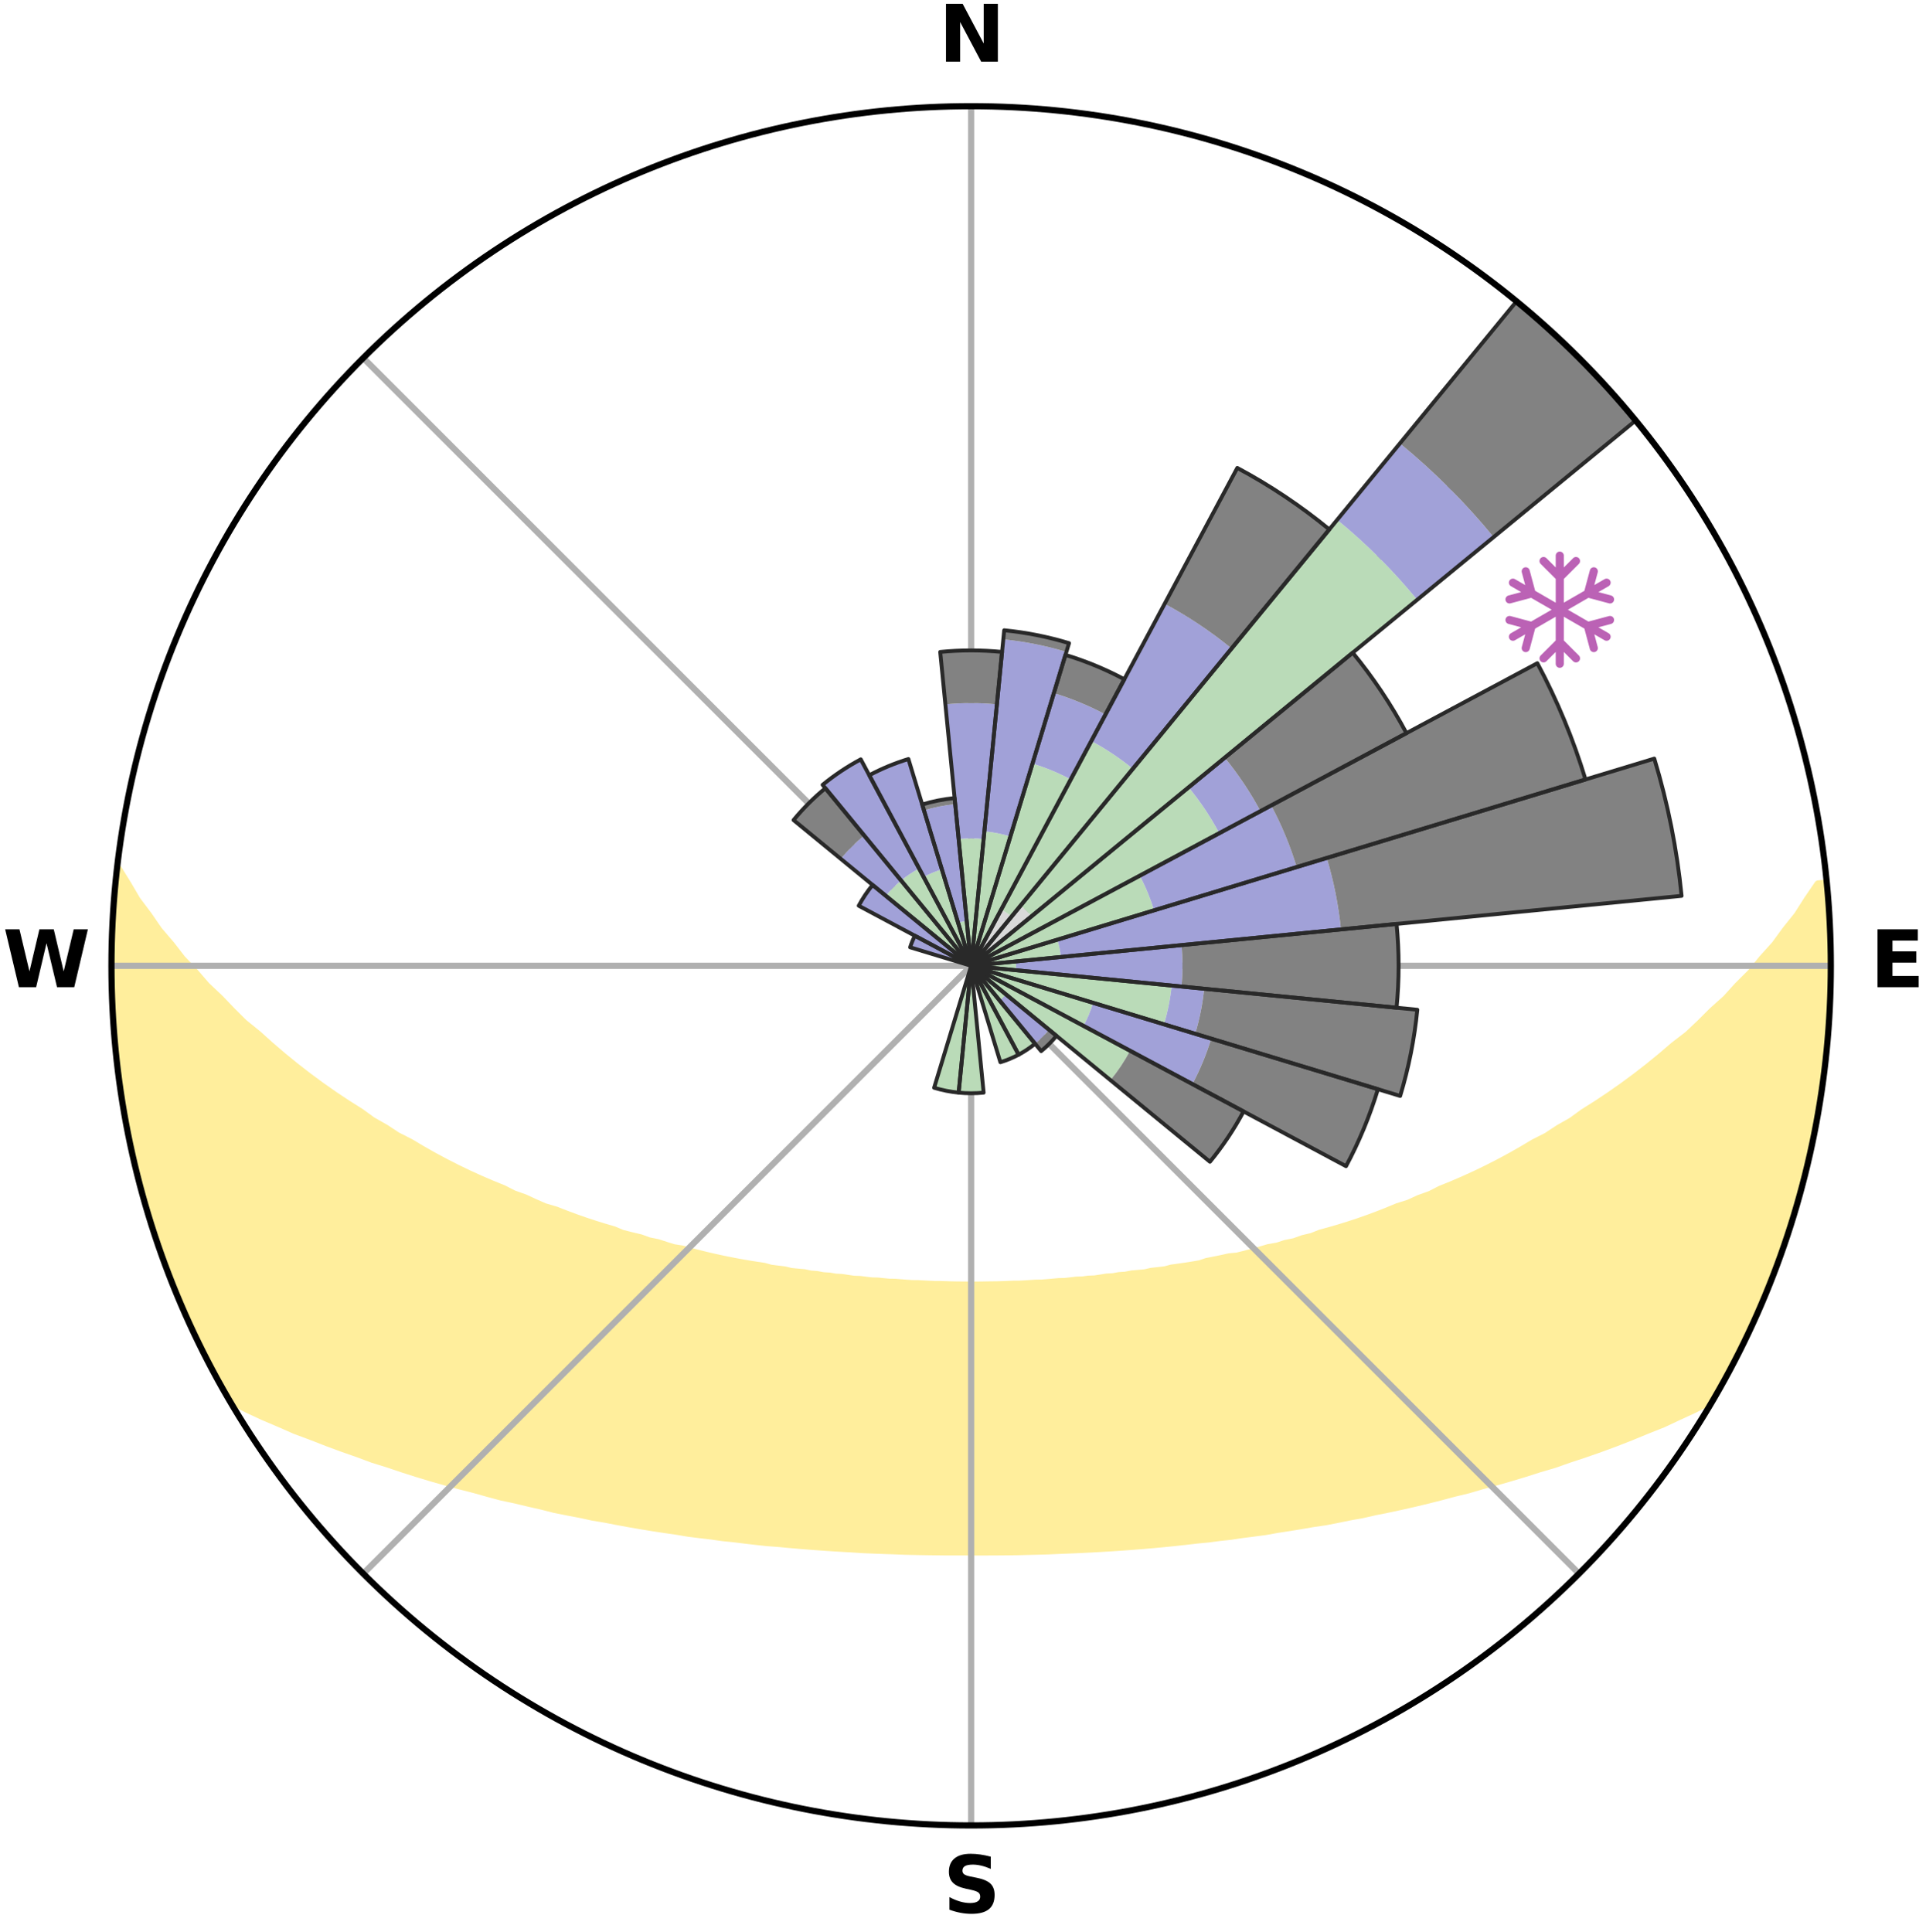 <?xml version="1.0" encoding="utf-8" standalone="no"?>
<!DOCTYPE svg PUBLIC "-//W3C//DTD SVG 1.1//EN"
  "http://www.w3.org/Graphics/SVG/1.1/DTD/svg11.dtd">
<svg xmlns:xlink="http://www.w3.org/1999/xlink" width="248.41pt" height="249.158pt" viewBox="0 0 248.41 249.158" xmlns="http://www.w3.org/2000/svg" version="1.1">
 <title>Ski Rose for Wintergreen Ski Resort</title>
 <defs>
  <style type="text/css">*{stroke-linejoin: round; stroke-linecap: butt}</style>
 </defs>
 <g id="figure_1">
  <g id="patch_1">
   <path d="M 0 249.158 
L 248.41 249.158 
L 248.41 0 
L 0 0 
z
" style="fill: #ffffff"/>
  </g>
  <g id="axes_1">
   <g id="patch_2">
    <path d="M 236.135 124.579 
C 236.135 110.018 233.267 95.599 227.695 82.147 
C 222.122 68.695 213.955 56.471 203.659 46.175 
C 193.363 35.879 181.139 27.711 167.687 22.139 
C 154.235 16.567 139.815 13.699 125.255 13.699 
C 110.694 13.699 96.275 16.567 82.823 22.139 
C 69.371 27.711 57.147 35.879 46.851 46.175 
C 36.555 56.471 28.387 68.695 22.815 82.147 
C 17.243 95.599 14.375 110.018 14.375 124.579 
C 14.375 139.14 17.243 153.559 22.815 167.011 
C 28.387 180.463 36.555 192.687 46.851 202.983 
C 57.147 213.279 69.371 221.447 82.823 227.019 
C 96.275 232.591 110.694 235.459 125.255 235.459 
C 139.815 235.459 154.235 232.591 167.687 227.019 
C 181.139 221.447 193.363 213.279 203.659 202.983 
C 213.955 192.687 222.122 180.463 227.695 167.011 
C 233.267 153.559 236.135 139.14 236.135 124.579 
M 125.255 124.579 
C 125.255 124.579 125.255 124.579 125.255 124.579 
C 125.255 124.579 125.255 124.579 125.255 124.579 
C 125.255 124.579 125.255 124.579 125.255 124.579 
C 125.255 124.579 125.255 124.579 125.255 124.579 
C 125.255 124.579 125.255 124.579 125.255 124.579 
C 125.255 124.579 125.255 124.579 125.255 124.579 
C 125.255 124.579 125.255 124.579 125.255 124.579 
C 125.255 124.579 125.255 124.579 125.255 124.579 
C 125.255 124.579 125.255 124.579 125.255 124.579 
C 125.255 124.579 125.255 124.579 125.255 124.579 
C 125.255 124.579 125.255 124.579 125.255 124.579 
C 125.255 124.579 125.255 124.579 125.255 124.579 
C 125.255 124.579 125.255 124.579 125.255 124.579 
C 125.255 124.579 125.255 124.579 125.255 124.579 
C 125.255 124.579 125.255 124.579 125.255 124.579 
C 125.255 124.579 125.255 124.579 125.255 124.579 
z
" style="fill: #ffffff"/>
   </g>
   <g id="PolyCollection_1">
    <defs>
     <path id="m527239aada" d="M 235.555 -135.2 
L 234.506 -135.099 
L 233.12 -133.068 
L 231.87 -131.1 
L 230.323 -129.166 
L 228.96 -127.295 
L 227.316 -125.47 
L 225.874 -123.701 
L 224.157 -121.989 
L 222.651 -120.327 
L 220.876 -118.731 
L 219.316 -117.176 
L 217.732 -115.675 
L 215.887 -114.253 
L 214.263 -112.861 
L 212.621 -111.522 
L 210.964 -110.236 
L 209.292 -109.004 
L 207.608 -107.824 
L 205.914 -106.697 
L 204.212 -105.623 
L 202.73 -104.542 
L 201.015 -103.569 
L 199.519 -102.581 
L 197.798 -101.706 
L 196.294 -100.81 
L 194.788 -99.956 
L 193.28 -99.145 
L 191.773 -98.377 
L 190.267 -97.65 
L 188.763 -96.965 
L 187.264 -96.32 
L 185.77 -95.715 
L 184.478 -95.052 
L 182.996 -94.521 
L 181.71 -93.926 
L 180.245 -93.467 
L 178.971 -92.938 
L 177.702 -92.439 
L 176.44 -91.97 
L 175.186 -91.531 
L 173.939 -91.119 
L 172.702 -90.735 
L 171.474 -90.378 
L 170.258 -90.047 
L 169.201 -89.623 
L 168.003 -89.34 
L 166.959 -88.961 
L 165.783 -88.722 
L 164.754 -88.385 
L 163.603 -88.188 
L 162.59 -87.89 
L 161.585 -87.61 
L 160.586 -87.347 
L 159.596 -87.102 
L 158.508 -86.993 
L 157.539 -86.779 
L 156.579 -86.58 
L 155.628 -86.395 
L 154.776 -86.107 
L 153.84 -85.949 
L 152.913 -85.803 
L 151.997 -85.669 
L 151.09 -85.546 
L 150.264 -85.323 
L 149.374 -85.22 
L 148.494 -85.126 
L 147.683 -84.937 
L 146.82 -84.86 
L 145.967 -84.79 
L 145.173 -84.63 
L 144.336 -84.574 
L 143.551 -84.432 
L 142.731 -84.388 
L 141.955 -84.262 
L 141.182 -84.145 
L 140.383 -84.116 
L 139.62 -84.013 
L 138.835 -83.991 
L 138.081 -83.901 
L 137.329 -83.818 
L 136.563 -83.804 
L 135.819 -83.732 
L 135.077 -83.667 
L 134.338 -83.608 
L 133.592 -83.602 
L 132.859 -83.552 
L 132.128 -83.508 
L 131.399 -83.469 
L 130.667 -83.466 
L 129.943 -83.435 
L 129.219 -83.408 
L 128.497 -83.387 
L 127.774 -83.385 
L 127.054 -83.37 
L 126.334 -83.36 
L 125.615 -83.355 
L 124.895 -83.356 
L 124.176 -83.364 
L 123.456 -83.369 
L 122.735 -83.383 
L 122.014 -83.403 
L 121.292 -83.427 
L 120.567 -83.431 
L 119.842 -83.462 
L 119.115 -83.499 
L 118.387 -83.541 
L 117.65 -83.546 
L 116.917 -83.596 
L 116.181 -83.652 
L 115.444 -83.713 
L 114.689 -83.724 
L 113.945 -83.796 
L 113.198 -83.874 
L 112.426 -83.891 
L 111.671 -83.981 
L 110.913 -84.078 
L 110.122 -84.105 
L 109.355 -84.216 
L 108.585 -84.335 
L 107.774 -84.376 
L 106.995 -84.51 
L 106.168 -84.562 
L 105.379 -84.713 
L 104.535 -84.777 
L 103.737 -84.948 
L 102.877 -85.026 
L 102.007 -85.112 
L 101.193 -85.313 
L 100.306 -85.418 
L 99.41 -85.531 
L 98.58 -85.767 
L 97.667 -85.903 
L 96.745 -86.05 
L 95.812 -86.208 
L 94.87 -86.38 
L 93.918 -86.565 
L 92.958 -86.764 
L 91.988 -86.978 
L 91.01 -87.207 
L 90.024 -87.453 
L 89.029 -87.716 
L 88.027 -87.996 
L 86.892 -88.174 
L 85.872 -88.491 
L 84.846 -88.828 
L 83.675 -89.066 
L 82.634 -89.445 
L 81.441 -89.728 
L 80.235 -90.034 
L 79.174 -90.481 
L 77.951 -90.837 
L 76.717 -91.22 
L 75.475 -91.63 
L 74.224 -92.069 
L 72.966 -92.536 
L 71.701 -93.033 
L 70.248 -93.457 
L 68.969 -94.018 
L 67.687 -94.611 
L 66.209 -95.14 
L 64.92 -95.801 
L 63.43 -96.404 
L 61.934 -97.047 
L 60.435 -97.73 
L 58.932 -98.454 
L 57.428 -99.22 
L 55.923 -100.028 
L 54.421 -100.878 
L 52.92 -101.772 
L 51.202 -102.644 
L 49.709 -103.628 
L 47.997 -104.599 
L 46.519 -105.676 
L 44.82 -106.747 
L 43.129 -107.87 
L 41.448 -109.046 
L 39.779 -110.275 
L 38.125 -111.557 
L 36.485 -112.892 
L 34.864 -114.28 
L 33.262 -115.721 
L 31.441 -117.196 
L 29.884 -118.746 
L 28.352 -120.348 
L 26.607 -121.996 
L 25.133 -123.705 
L 23.452 -125.467 
L 22.048 -127.282 
L 20.447 -129.155 
L 19.132 -131.07 
L 17.645 -133.048 
L 16.467 -135.054 
L 15.187 -137.12 
L 15.187 -137.12 
L 15.187 -137.12 
L 15.001 -135.195 
L 14.865 -133.267 
L 14.762 -131.337 
L 14.485 -129.415 
L 14.447 -127.481 
L 14.441 -125.546 
L 14.468 -123.612 
L 14.525 -121.68 
L 14.615 -119.748 
L 14.734 -117.819 
L 14.885 -115.893 
L 15.065 -113.969 
L 15.274 -112.048 
L 15.513 -110.131 
L 15.779 -108.218 
L 16.074 -106.308 
L 16.397 -104.403 
L 16.75 -102.503 
L 17.132 -100.609 
L 17.543 -98.72 
L 17.969 -96.833 
L 18.437 -94.956 
L 18.954 -93.091 
L 19.651 -91.282 
L 20.186 -89.424 
L 20.749 -87.572 
L 21.546 -85.804 
L 22.168 -83.972 
L 22.824 -82.151 
L 23.711 -80.426 
L 24.42 -78.626 
L 25.18 -76.846 
L 26.167 -75.176 
L 27.023 -73.443 
L 27.815 -71.673 
L 28.766 -69.988 
L 29.918 -68.421 
L 31.933 -67.392 
L 33.992 -66.438 
L 36.075 -65.552 
L 38.085 -64.669 
L 40.175 -63.892 
L 42.181 -63.108 
L 44.181 -62.369 
L 46.172 -61.674 
L 48.08 -60.961 
L 50.05 -60.348 
L 51.936 -59.712 
L 53.812 -59.114 
L 55.675 -58.551 
L 57.526 -58.022 
L 59.362 -57.526 
L 61.184 -57.062 
L 62.934 -56.568 
L 64.672 -56.102 
L 66.448 -55.725 
L 68.158 -55.315 
L 69.854 -54.931 
L 71.491 -54.513 
L 73.161 -54.178 
L 74.815 -53.865 
L 76.415 -53.516 
L 78.04 -53.246 
L 79.616 -52.94 
L 81.178 -52.653 
L 82.73 -52.386 
L 84.268 -52.135 
L 85.795 -51.903 
L 87.308 -51.685 
L 88.786 -51.434 
L 90.278 -51.249 
L 91.757 -51.075 
L 93.205 -50.869 
L 94.663 -50.723 
L 96.092 -50.545 
L 97.513 -50.379 
L 98.925 -50.226 
L 100.342 -50.121 
L 101.737 -49.99 
L 103.125 -49.869 
L 104.505 -49.759 
L 105.879 -49.658 
L 107.246 -49.566 
L 108.606 -49.483 
L 109.961 -49.408 
L 111.306 -49.319 
L 112.651 -49.261 
L 113.991 -49.21 
L 115.326 -49.166 
L 116.656 -49.112 
L 117.985 -49.082 
L 119.311 -49.058 
L 120.635 -49.04 
L 121.956 -49.023 
L 123.276 -49.019 
L 124.595 -49.019 
L 125.914 -49.018 
L 127.233 -49.018 
L 128.554 -49.024 
L 129.875 -49.035 
L 131.199 -49.052 
L 132.524 -49.088 
L 133.852 -49.119 
L 135.185 -49.155 
L 136.518 -49.215 
L 137.858 -49.267 
L 139.202 -49.326 
L 140.552 -49.392 
L 141.907 -49.466 
L 143.268 -49.548 
L 144.636 -49.638 
L 146.01 -49.738 
L 147.391 -49.848 
L 148.78 -49.967 
L 150.176 -50.097 
L 151.58 -50.239 
L 152.992 -50.392 
L 154.412 -50.558 
L 155.858 -50.695 
L 157.297 -50.887 
L 158.766 -51.045 
L 160.224 -51.265 
L 161.714 -51.453 
L 163.218 -51.652 
L 164.705 -51.92 
L 166.23 -52.155 
L 167.769 -52.404 
L 169.319 -52.674 
L 170.916 -52.905 
L 172.493 -53.21 
L 174.08 -53.538 
L 175.721 -53.829 
L 177.334 -54.198 
L 179.003 -54.533 
L 180.686 -54.892 
L 182.384 -55.276 
L 184.095 -55.686 
L 185.819 -56.123 
L 187.557 -56.589 
L 189.362 -57.024 
L 191.125 -57.549 
L 192.962 -58.043 
L 194.81 -58.573 
L 196.674 -59.135 
L 198.548 -59.735 
L 200.505 -60.31 
L 202.404 -60.982 
L 204.385 -61.636 
L 206.377 -62.332 
L 208.378 -63.071 
L 210.386 -63.856 
L 212.397 -64.688 
L 214.486 -65.518 
L 216.487 -66.458 
L 218.548 -67.409 
L 220.563 -68.438 
L 221.757 -69.981 
L 222.692 -71.675 
L 223.593 -73.387 
L 224.428 -75.133 
L 225.309 -76.856 
L 226.11 -78.617 
L 226.918 -80.375 
L 227.688 -82.15 
L 228.326 -83.978 
L 229.067 -85.765 
L 229.737 -87.58 
L 230.365 -89.41 
L 230.93 -91.26 
L 231.452 -93.122 
L 232.081 -94.954 
L 232.5 -96.844 
L 233.065 -98.696 
L 233.39 -100.606 
L 233.865 -102.482 
L 234.225 -104.383 
L 234.609 -106.279 
L 234.865 -108.198 
L 235.16 -110.11 
L 235.414 -112.028 
L 235.52 -113.962 
L 235.697 -115.887 
L 235.835 -117.816 
L 235.934 -119.747 
L 236.096 -121.677 
L 236.12 -123.612 
L 236.109 -125.546 
L 236.064 -127.481 
L 235.985 -129.414 
L 235.874 -131.345 
L 235.73 -133.274 
L 235.555 -135.2 
z
" style="stroke: #ffee9c"/>
    </defs>
    <g clip-path="url(#pa29ee8da81)">
     <use xlink:href="#m527239aada" x="0" y="249.158" style="fill: #ffee9c; stroke: #ffee9c"/>
    </g>
   </g>
   <g id="matplotlib.axis_1">
    <g id="xtick_1">
     <g id="line2d_1">
      <path d="M 125.255 124.579 
L 125.255 13.699 
" clip-path="url(#pa29ee8da81)" style="fill: none; stroke: #b0b0b0; stroke-width: 0.8; stroke-linecap: square"/>
     </g>
     <g id="text_1">
      <!-- N -->
      <g transform="translate(121.07 7.958) scale(0.1 -0.1)">
       <defs>
        <path id="DejaVuSans-Bold-4e" d="M 588 4666 
L 1931 4666 
L 3628 1466 
L 3628 4666 
L 4769 4666 
L 4769 0 
L 3425 0 
L 1728 3200 
L 1728 0 
L 588 0 
L 588 4666 
z
" transform="scale(0.016)"/>
       </defs>
       <use xlink:href="#DejaVuSans-Bold-4e"/>
      </g>
     </g>
    </g>
    <g id="xtick_2">
     <g id="line2d_2">
      <path d="M 125.255 124.579 
L 203.659 46.175 
" clip-path="url(#pa29ee8da81)" style="fill: none; stroke: #b0b0b0; stroke-width: 0.8; stroke-linecap: square"/>
     </g>
    </g>
    <g id="xtick_3">
     <g id="line2d_3">
      <path d="M 125.255 124.579 
L 236.135 124.579 
" clip-path="url(#pa29ee8da81)" style="fill: none; stroke: #b0b0b0; stroke-width: 0.8; stroke-linecap: square"/>
     </g>
     <g id="text_2">
      <!-- E -->
      <g transform="translate(241.219 127.338) scale(0.1 -0.1)">
       <defs>
        <path id="DejaVuSans-Bold-45" d="M 588 4666 
L 3834 4666 
L 3834 3756 
L 1791 3756 
L 1791 2888 
L 3713 2888 
L 3713 1978 
L 1791 1978 
L 1791 909 
L 3903 909 
L 3903 0 
L 588 0 
L 588 4666 
z
" transform="scale(0.016)"/>
       </defs>
       <use xlink:href="#DejaVuSans-Bold-45"/>
      </g>
     </g>
    </g>
    <g id="xtick_4">
     <g id="line2d_4">
      <path d="M 125.255 124.579 
L 203.659 202.983 
" clip-path="url(#pa29ee8da81)" style="fill: none; stroke: #b0b0b0; stroke-width: 0.8; stroke-linecap: square"/>
     </g>
    </g>
    <g id="xtick_5">
     <g id="line2d_5">
      <path d="M 125.255 124.579 
L 125.255 235.459 
" clip-path="url(#pa29ee8da81)" style="fill: none; stroke: #b0b0b0; stroke-width: 0.8; stroke-linecap: square"/>
     </g>
     <g id="text_3">
      <!-- S -->
      <g transform="translate(121.654 246.718) scale(0.1 -0.1)">
       <defs>
        <path id="DejaVuSans-Bold-53" d="M 3834 4519 
L 3834 3531 
Q 3450 3703 3084 3790 
Q 2719 3878 2394 3878 
Q 1963 3878 1756 3759 
Q 1550 3641 1550 3391 
Q 1550 3203 1689 3098 
Q 1828 2994 2194 2919 
L 2706 2816 
Q 3484 2659 3812 2340 
Q 4141 2022 4141 1434 
Q 4141 663 3683 286 
Q 3225 -91 2284 -91 
Q 1841 -91 1394 -6 
Q 947 78 500 244 
L 500 1259 
Q 947 1022 1364 901 
Q 1781 781 2169 781 
Q 2563 781 2772 912 
Q 2981 1044 2981 1288 
Q 2981 1506 2839 1625 
Q 2697 1744 2272 1838 
L 1806 1941 
Q 1106 2091 782 2419 
Q 459 2747 459 3303 
Q 459 4000 909 4375 
Q 1359 4750 2203 4750 
Q 2588 4750 2994 4692 
Q 3400 4634 3834 4519 
z
" transform="scale(0.016)"/>
       </defs>
       <use xlink:href="#DejaVuSans-Bold-53"/>
      </g>
     </g>
    </g>
    <g id="xtick_6">
     <g id="line2d_6">
      <path d="M 125.255 124.579 
L 46.851 202.983 
" clip-path="url(#pa29ee8da81)" style="fill: none; stroke: #b0b0b0; stroke-width: 0.8; stroke-linecap: square"/>
     </g>
    </g>
    <g id="xtick_7">
     <g id="line2d_7">
      <path d="M 125.255 124.579 
L 14.375 124.579 
" clip-path="url(#pa29ee8da81)" style="fill: none; stroke: #b0b0b0; stroke-width: 0.8; stroke-linecap: square"/>
     </g>
     <g id="text_4">
      <!-- W -->
      <g transform="translate(0.36 127.338) scale(0.1 -0.1)">
       <defs>
        <path id="DejaVuSans-Bold-57" d="M 191 4666 
L 1344 4666 
L 2150 1275 
L 2950 4666 
L 4109 4666 
L 4909 1275 
L 5716 4666 
L 6859 4666 
L 5759 0 
L 4372 0 
L 3525 3547 
L 2688 0 
L 1300 0 
L 191 4666 
z
" transform="scale(0.016)"/>
       </defs>
       <use xlink:href="#DejaVuSans-Bold-57"/>
      </g>
     </g>
    </g>
    <g id="xtick_8">
     <g id="line2d_8">
      <path d="M 125.255 124.579 
L 46.851 46.175 
" clip-path="url(#pa29ee8da81)" style="fill: none; stroke: #b0b0b0; stroke-width: 0.8; stroke-linecap: square"/>
     </g>
    </g>
   </g>
   <g id="matplotlib.axis_2"/>
   <g id="patch_3">
    <path d="M 125.255 124.579 
C 125.255 124.579 125.255 124.579 125.255 124.579 
C 125.255 124.579 125.255 124.579 125.255 124.579 
L 125.255 124.579 
C 125.255 124.579 125.255 124.579 125.255 124.579 
C 125.255 124.579 125.255 124.579 125.255 124.579 
z
" clip-path="url(#pa29ee8da81)" style="fill: #d9d9d9"/>
   </g>
   <g id="patch_4">
    <path d="M 125.255 124.579 
C 125.255 124.579 125.255 124.579 125.255 124.579 
C 125.255 124.579 125.255 124.579 125.255 124.579 
L 125.255 124.579 
C 125.255 124.579 125.255 124.579 125.255 124.579 
C 125.255 124.579 125.255 124.579 125.255 124.579 
z
" clip-path="url(#pa29ee8da81)" style="fill: #d9d9d9"/>
   </g>
   <g id="patch_5">
    <path d="M 125.255 124.579 
C 125.255 124.579 125.255 124.579 125.255 124.579 
C 125.255 124.579 125.255 124.579 125.255 124.579 
L 125.255 124.579 
C 125.255 124.579 125.255 124.579 125.255 124.579 
C 125.255 124.579 125.255 124.579 125.255 124.579 
z
" clip-path="url(#pa29ee8da81)" style="fill: #d9d9d9"/>
   </g>
   <g id="patch_6">
    <path d="M 125.255 124.579 
C 125.255 124.579 125.255 124.579 125.255 124.579 
C 125.255 124.579 125.255 124.579 125.255 124.579 
L 130.469 118.226 
C 130.261 118.055 130.045 117.895 129.821 117.745 
C 129.597 117.596 129.366 117.457 129.129 117.331 
z
" clip-path="url(#pa29ee8da81)" style="fill: #d9d9d9"/>
   </g>
   <g id="patch_7">
    <path d="M 125.255 124.579 
C 125.255 124.579 125.255 124.579 125.255 124.579 
C 125.255 124.579 125.255 124.579 125.255 124.579 
L 133.036 118.193 
C 132.827 117.938 132.606 117.694 132.373 117.461 
C 132.14 117.228 131.895 117.007 131.641 116.798 
z
" clip-path="url(#pa29ee8da81)" style="fill: #d9d9d9"/>
   </g>
   <g id="patch_8">
    <path d="M 125.255 124.579 
C 125.255 124.579 125.255 124.579 125.255 124.579 
C 125.255 124.579 125.255 124.579 125.255 124.579 
L 125.255 124.579 
C 125.255 124.579 125.255 124.579 125.255 124.579 
C 125.255 124.579 125.255 124.579 125.255 124.579 
z
" clip-path="url(#pa29ee8da81)" style="fill: #d9d9d9"/>
   </g>
   <g id="patch_9">
    <path d="M 125.255 124.579 
C 125.255 124.579 125.255 124.579 125.255 124.579 
C 125.255 124.579 125.255 124.579 125.255 124.579 
L 125.255 124.579 
C 125.255 124.579 125.255 124.579 125.255 124.579 
C 125.255 124.579 125.255 124.579 125.255 124.579 
z
" clip-path="url(#pa29ee8da81)" style="fill: #d9d9d9"/>
   </g>
   <g id="patch_10">
    <path d="M 125.255 124.579 
C 125.255 124.579 125.255 124.579 125.255 124.579 
C 125.255 124.579 125.255 124.579 125.255 124.579 
L 125.255 124.579 
C 125.255 124.579 125.255 124.579 125.255 124.579 
C 125.255 124.579 125.255 124.579 125.255 124.579 
z
" clip-path="url(#pa29ee8da81)" style="fill: #d9d9d9"/>
   </g>
   <g id="patch_11">
    <path d="M 125.255 124.579 
C 125.255 124.579 125.255 124.579 125.255 124.579 
C 125.255 124.579 125.255 124.579 125.255 124.579 
L 125.255 124.579 
C 125.255 124.579 125.255 124.579 125.255 124.579 
C 125.255 124.579 125.255 124.579 125.255 124.579 
z
" clip-path="url(#pa29ee8da81)" style="fill: #d9d9d9"/>
   </g>
   <g id="patch_12">
    <path d="M 125.255 124.579 
C 125.255 124.579 125.255 124.579 125.255 124.579 
C 125.255 124.579 125.255 124.579 125.255 124.579 
L 125.255 124.579 
C 125.255 124.579 125.255 124.579 125.255 124.579 
C 125.255 124.579 125.255 124.579 125.255 124.579 
z
" clip-path="url(#pa29ee8da81)" style="fill: #d9d9d9"/>
   </g>
   <g id="patch_13">
    <path d="M 125.255 124.579 
C 125.255 124.579 125.255 124.579 125.255 124.579 
C 125.255 124.579 125.255 124.579 125.255 124.579 
L 125.255 124.579 
C 125.255 124.579 125.255 124.579 125.255 124.579 
C 125.255 124.579 125.255 124.579 125.255 124.579 
z
" clip-path="url(#pa29ee8da81)" style="fill: #d9d9d9"/>
   </g>
   <g id="patch_14">
    <path d="M 125.255 124.579 
C 125.255 124.579 125.255 124.579 125.255 124.579 
C 125.255 124.579 125.255 124.579 125.255 124.579 
L 125.255 124.579 
C 125.255 124.579 125.255 124.579 125.255 124.579 
C 125.255 124.579 125.255 124.579 125.255 124.579 
z
" clip-path="url(#pa29ee8da81)" style="fill: #d9d9d9"/>
   </g>
   <g id="patch_15">
    <path d="M 125.255 124.579 
C 125.255 124.579 125.255 124.579 125.255 124.579 
C 125.255 124.579 125.255 124.579 125.255 124.579 
L 125.255 124.579 
C 125.255 124.579 125.255 124.579 125.255 124.579 
C 125.255 124.579 125.255 124.579 125.255 124.579 
z
" clip-path="url(#pa29ee8da81)" style="fill: #d9d9d9"/>
   </g>
   <g id="patch_16">
    <path d="M 125.255 124.579 
C 125.255 124.579 125.255 124.579 125.255 124.579 
C 125.255 124.579 125.255 124.579 125.255 124.579 
L 125.255 124.579 
C 125.255 124.579 125.255 124.579 125.255 124.579 
C 125.255 124.579 125.255 124.579 125.255 124.579 
z
" clip-path="url(#pa29ee8da81)" style="fill: #d9d9d9"/>
   </g>
   <g id="patch_17">
    <path d="M 125.255 124.579 
C 125.255 124.579 125.255 124.579 125.255 124.579 
C 125.255 124.579 125.255 124.579 125.255 124.579 
L 125.255 124.579 
C 125.255 124.579 125.255 124.579 125.255 124.579 
C 125.255 124.579 125.255 124.579 125.255 124.579 
z
" clip-path="url(#pa29ee8da81)" style="fill: #d9d9d9"/>
   </g>
   <g id="patch_18">
    <path d="M 125.255 124.579 
C 125.255 124.579 125.255 124.579 125.255 124.579 
C 125.255 124.579 125.255 124.579 125.255 124.579 
L 125.255 124.579 
C 125.255 124.579 125.255 124.579 125.255 124.579 
C 125.255 124.579 125.255 124.579 125.255 124.579 
z
" clip-path="url(#pa29ee8da81)" style="fill: #d9d9d9"/>
   </g>
   <g id="patch_19">
    <path d="M 125.255 124.579 
C 125.255 124.579 125.255 124.579 125.255 124.579 
C 125.255 124.579 125.255 124.579 125.255 124.579 
L 125.255 124.579 
C 125.255 124.579 125.255 124.579 125.255 124.579 
C 125.255 124.579 125.255 124.579 125.255 124.579 
z
" clip-path="url(#pa29ee8da81)" style="fill: #d9d9d9"/>
   </g>
   <g id="patch_20">
    <path d="M 125.255 124.579 
C 125.255 124.579 125.255 124.579 125.255 124.579 
C 125.255 124.579 125.255 124.579 125.255 124.579 
L 125.255 124.579 
C 125.255 124.579 125.255 124.579 125.255 124.579 
C 125.255 124.579 125.255 124.579 125.255 124.579 
z
" clip-path="url(#pa29ee8da81)" style="fill: #d9d9d9"/>
   </g>
   <g id="patch_21">
    <path d="M 125.255 124.579 
C 125.255 124.579 125.255 124.579 125.255 124.579 
C 125.255 124.579 125.255 124.579 125.255 124.579 
L 125.255 124.579 
C 125.255 124.579 125.255 124.579 125.255 124.579 
C 125.255 124.579 125.255 124.579 125.255 124.579 
z
" clip-path="url(#pa29ee8da81)" style="fill: #d9d9d9"/>
   </g>
   <g id="patch_22">
    <path d="M 125.255 124.579 
C 125.255 124.579 125.255 124.579 125.255 124.579 
C 125.255 124.579 125.255 124.579 125.255 124.579 
L 125.255 124.579 
C 125.255 124.579 125.255 124.579 125.255 124.579 
C 125.255 124.579 125.255 124.579 125.255 124.579 
z
" clip-path="url(#pa29ee8da81)" style="fill: #d9d9d9"/>
   </g>
   <g id="patch_23">
    <path d="M 125.255 124.579 
C 125.255 124.579 125.255 124.579 125.255 124.579 
C 125.255 124.579 125.255 124.579 125.255 124.579 
L 125.255 124.579 
C 125.255 124.579 125.255 124.579 125.255 124.579 
C 125.255 124.579 125.255 124.579 125.255 124.579 
z
" clip-path="url(#pa29ee8da81)" style="fill: #d9d9d9"/>
   </g>
   <g id="patch_24">
    <path d="M 125.255 124.579 
C 125.255 124.579 125.255 124.579 125.255 124.579 
C 125.255 124.579 125.255 124.579 125.255 124.579 
L 125.255 124.579 
C 125.255 124.579 125.255 124.579 125.255 124.579 
C 125.255 124.579 125.255 124.579 125.255 124.579 
z
" clip-path="url(#pa29ee8da81)" style="fill: #d9d9d9"/>
   </g>
   <g id="patch_25">
    <path d="M 125.255 124.579 
C 125.255 124.579 125.255 124.579 125.255 124.579 
C 125.255 124.579 125.255 124.579 125.255 124.579 
L 125.255 124.579 
C 125.255 124.579 125.255 124.579 125.255 124.579 
C 125.255 124.579 125.255 124.579 125.255 124.579 
z
" clip-path="url(#pa29ee8da81)" style="fill: #d9d9d9"/>
   </g>
   <g id="patch_26">
    <path d="M 125.255 124.579 
C 125.255 124.579 125.255 124.579 125.255 124.579 
C 125.255 124.579 125.255 124.579 125.255 124.579 
L 125.255 124.579 
C 125.255 124.579 125.255 124.579 125.255 124.579 
C 125.255 124.579 125.255 124.579 125.255 124.579 
z
" clip-path="url(#pa29ee8da81)" style="fill: #d9d9d9"/>
   </g>
   <g id="patch_27">
    <path d="M 125.255 124.579 
C 125.255 124.579 125.255 124.579 125.255 124.579 
C 125.255 124.579 125.255 124.579 125.255 124.579 
L 125.255 124.579 
C 125.255 124.579 125.255 124.579 125.255 124.579 
C 125.255 124.579 125.255 124.579 125.255 124.579 
z
" clip-path="url(#pa29ee8da81)" style="fill: #d9d9d9"/>
   </g>
   <g id="patch_28">
    <path d="M 125.255 124.579 
C 125.255 124.579 125.255 124.579 125.255 124.579 
C 125.255 124.579 125.255 124.579 125.255 124.579 
L 125.255 124.579 
C 125.255 124.579 125.255 124.579 125.255 124.579 
C 125.255 124.579 125.255 124.579 125.255 124.579 
z
" clip-path="url(#pa29ee8da81)" style="fill: #d9d9d9"/>
   </g>
   <g id="patch_29">
    <path d="M 125.255 124.579 
C 125.255 124.579 125.255 124.579 125.255 124.579 
C 125.255 124.579 125.255 124.579 125.255 124.579 
L 125.255 124.579 
C 125.255 124.579 125.255 124.579 125.255 124.579 
C 125.255 124.579 125.255 124.579 125.255 124.579 
z
" clip-path="url(#pa29ee8da81)" style="fill: #d9d9d9"/>
   </g>
   <g id="patch_30">
    <path d="M 125.255 124.579 
C 125.255 124.579 125.255 124.579 125.255 124.579 
C 125.255 124.579 125.255 124.579 125.255 124.579 
L 125.255 124.579 
C 125.255 124.579 125.255 124.579 125.255 124.579 
C 125.255 124.579 125.255 124.579 125.255 124.579 
z
" clip-path="url(#pa29ee8da81)" style="fill: #d9d9d9"/>
   </g>
   <g id="patch_31">
    <path d="M 125.255 124.579 
C 125.255 124.579 125.255 124.579 125.255 124.579 
C 125.255 124.579 125.255 124.579 125.255 124.579 
L 125.255 124.579 
C 125.255 124.579 125.255 124.579 125.255 124.579 
C 125.255 124.579 125.255 124.579 125.255 124.579 
z
" clip-path="url(#pa29ee8da81)" style="fill: #d9d9d9"/>
   </g>
   <g id="patch_32">
    <path d="M 125.255 124.579 
C 125.255 124.579 125.255 124.579 125.255 124.579 
C 125.255 124.579 125.255 124.579 125.255 124.579 
L 125.255 124.579 
C 125.255 124.579 125.255 124.579 125.255 124.579 
C 125.255 124.579 125.255 124.579 125.255 124.579 
z
" clip-path="url(#pa29ee8da81)" style="fill: #d9d9d9"/>
   </g>
   <g id="patch_33">
    <path d="M 125.255 124.579 
C 125.255 124.579 125.255 124.579 125.255 124.579 
C 125.255 124.579 125.255 124.579 125.255 124.579 
L 125.255 124.579 
C 125.255 124.579 125.255 124.579 125.255 124.579 
C 125.255 124.579 125.255 124.579 125.255 124.579 
z
" clip-path="url(#pa29ee8da81)" style="fill: #d9d9d9"/>
   </g>
   <g id="patch_34">
    <path d="M 125.255 124.579 
C 125.255 124.579 125.255 124.579 125.255 124.579 
C 125.255 124.579 125.255 124.579 125.255 124.579 
L 125.255 124.579 
C 125.255 124.579 125.255 124.579 125.255 124.579 
C 125.255 124.579 125.255 124.579 125.255 124.579 
z
" clip-path="url(#pa29ee8da81)" style="fill: #d9d9d9"/>
   </g>
   <g id="patch_35">
    <path d="M 125.255 124.579 
C 125.255 124.579 125.255 124.579 125.255 124.579 
C 125.255 124.579 125.255 124.579 125.255 124.579 
L 126.866 108.22 
C 126.331 108.168 125.793 108.141 125.255 108.141 
C 124.717 108.141 124.179 108.168 123.644 108.22 
z
" clip-path="url(#pa29ee8da81)" style="fill: #badbb8"/>
   </g>
   <g id="patch_36">
    <path d="M 125.255 124.579 
C 125.255 124.579 125.255 124.579 125.255 124.579 
C 125.255 124.579 125.255 124.579 125.255 124.579 
L 130.316 107.895 
C 129.77 107.729 129.216 107.59 128.656 107.479 
C 128.097 107.368 127.532 107.284 126.964 107.228 
z
" clip-path="url(#pa29ee8da81)" style="fill: #badbb8"/>
   </g>
   <g id="patch_37">
    <path d="M 125.255 124.579 
C 125.255 124.579 125.255 124.579 125.255 124.579 
C 125.255 124.579 125.255 124.579 125.255 124.579 
L 138.105 100.539 
C 137.318 100.118 136.511 99.736 135.687 99.395 
C 134.862 99.053 134.022 98.753 133.168 98.494 
z
" clip-path="url(#pa29ee8da81)" style="fill: #badbb8"/>
   </g>
   <g id="patch_38">
    <path d="M 129.129 117.331 
C 129.366 117.457 129.597 117.596 129.821 117.745 
C 130.045 117.895 130.261 118.055 130.469 118.226 
L 146.111 99.166 
C 145.279 98.483 144.414 97.842 143.52 97.244 
C 142.625 96.646 141.701 96.092 140.752 95.585 
z
" clip-path="url(#pa29ee8da81)" style="fill: #badbb8"/>
   </g>
   <g id="patch_39">
    <path d="M 131.641 116.798 
C 131.895 117.007 132.14 117.228 132.373 117.461 
C 132.606 117.694 132.827 117.938 133.036 118.193 
L 182.787 77.364 
C 181.241 75.481 179.605 73.675 177.882 71.952 
C 176.159 70.229 174.353 68.592 172.47 67.047 
z
" clip-path="url(#pa29ee8da81)" style="fill: #badbb8"/>
   </g>
   <g id="patch_40">
    <path d="M 125.255 124.579 
C 125.255 124.579 125.255 124.579 125.255 124.579 
C 125.255 124.579 125.255 124.579 125.255 124.579 
L 157.263 107.47 
C 156.703 106.423 156.092 105.403 155.432 104.415 
C 154.772 103.427 154.064 102.473 153.31 101.554 
z
" clip-path="url(#pa29ee8da81)" style="fill: #badbb8"/>
   </g>
   <g id="patch_41">
    <path d="M 125.255 124.579 
C 125.255 124.579 125.255 124.579 125.255 124.579 
C 125.255 124.579 125.255 124.579 125.255 124.579 
L 148.85 117.422 
C 148.616 116.649 148.344 115.889 148.035 115.143 
C 147.726 114.398 147.381 113.668 147 112.956 
z
" clip-path="url(#pa29ee8da81)" style="fill: #badbb8"/>
   </g>
   <g id="patch_42">
    <path d="M 125.255 124.579 
C 125.255 124.579 125.255 124.579 125.255 124.579 
C 125.255 124.579 125.255 124.579 125.255 124.579 
L 136.822 123.44 
C 136.785 123.061 136.729 122.685 136.655 122.311 
C 136.581 121.938 136.488 121.569 136.378 121.205 
z
" clip-path="url(#pa29ee8da81)" style="fill: #badbb8"/>
   </g>
   <g id="patch_43">
    <path d="M 125.255 124.579 
C 125.255 124.579 125.255 124.579 125.255 124.579 
C 125.255 124.579 125.255 124.579 125.255 124.579 
L 131.039 125.149 
C 131.057 124.959 131.067 124.769 131.067 124.579 
C 131.067 124.389 131.057 124.199 131.039 124.009 
z
" clip-path="url(#pa29ee8da81)" style="fill: #badbb8"/>
   </g>
   <g id="patch_44">
    <path d="M 125.255 124.579 
C 125.255 124.579 125.255 124.579 125.255 124.579 
C 125.255 124.579 125.255 124.579 125.255 124.579 
L 150.126 132.124 
C 150.373 131.31 150.58 130.484 150.746 129.65 
C 150.912 128.815 151.037 127.973 151.12 127.127 
z
" clip-path="url(#pa29ee8da81)" style="fill: #badbb8"/>
   </g>
   <g id="patch_45">
    <path d="M 125.255 124.579 
C 125.255 124.579 125.255 124.579 125.255 124.579 
C 125.255 124.579 125.255 124.579 125.255 124.579 
L 139.752 132.328 
C 140.005 131.853 140.236 131.367 140.442 130.87 
C 140.647 130.373 140.829 129.866 140.985 129.351 
z
" clip-path="url(#pa29ee8da81)" style="fill: #badbb8"/>
   </g>
   <g id="patch_46">
    <path d="M 125.255 124.579 
C 125.255 124.579 125.255 124.579 125.255 124.579 
C 125.255 124.579 125.255 124.579 125.255 124.579 
L 143.225 139.327 
C 143.708 138.738 144.161 138.127 144.584 137.494 
C 145.007 136.862 145.398 136.209 145.757 135.538 
z
" clip-path="url(#pa29ee8da81)" style="fill: #badbb8"/>
   </g>
   <g id="patch_47">
    <path d="M 125.255 124.579 
C 125.255 124.579 125.255 124.579 125.255 124.579 
C 125.255 124.579 125.255 124.579 125.255 124.579 
L 128.942 129.072 
C 129.089 128.951 129.23 128.823 129.364 128.689 
C 129.499 128.554 129.627 128.413 129.747 128.266 
z
" clip-path="url(#pa29ee8da81)" style="fill: #badbb8"/>
   </g>
   <g id="patch_48">
    <path d="M 125.255 124.579 
C 125.255 124.579 125.255 124.579 125.255 124.579 
C 125.255 124.579 125.255 124.579 125.255 124.579 
L 131.381 136.04 
C 131.756 135.839 132.121 135.621 132.475 135.384 
C 132.828 135.148 133.17 134.894 133.499 134.625 
z
" clip-path="url(#pa29ee8da81)" style="fill: #badbb8"/>
   </g>
   <g id="patch_49">
    <path d="M 125.255 124.579 
C 125.255 124.579 125.255 124.579 125.255 124.579 
C 125.255 124.579 125.255 124.579 125.255 124.579 
L 129.027 137.015 
C 129.434 136.891 129.835 136.748 130.228 136.585 
C 130.621 136.422 131.006 136.24 131.381 136.04 
z
" clip-path="url(#pa29ee8da81)" style="fill: #badbb8"/>
   </g>
   <g id="patch_50">
    <path d="M 125.255 124.579 
C 125.255 124.579 125.255 124.579 125.255 124.579 
C 125.255 124.579 125.255 124.579 125.255 124.579 
L 125.255 124.579 
C 125.255 124.579 125.255 124.579 125.255 124.579 
C 125.255 124.579 125.255 124.579 125.255 124.579 
z
" clip-path="url(#pa29ee8da81)" style="fill: #badbb8"/>
   </g>
   <g id="patch_51">
    <path d="M 125.255 124.579 
C 125.255 124.579 125.255 124.579 125.255 124.579 
C 125.255 124.579 125.255 124.579 125.255 124.579 
L 123.644 140.938 
C 124.179 140.991 124.717 141.017 125.255 141.017 
C 125.793 141.017 126.331 140.991 126.866 140.938 
z
" clip-path="url(#pa29ee8da81)" style="fill: #badbb8"/>
   </g>
   <g id="patch_52">
    <path d="M 125.255 124.579 
C 125.255 124.579 125.255 124.579 125.255 124.579 
C 125.255 124.579 125.255 124.579 125.255 124.579 
L 120.483 140.309 
C 120.998 140.465 121.52 140.596 122.048 140.701 
C 122.576 140.806 123.108 140.885 123.644 140.938 
z
" clip-path="url(#pa29ee8da81)" style="fill: #badbb8"/>
   </g>
   <g id="patch_53">
    <path d="M 125.255 124.579 
C 125.255 124.579 125.255 124.579 125.255 124.579 
C 125.255 124.579 125.255 124.579 125.255 124.579 
L 125.255 124.579 
C 125.255 124.579 125.255 124.579 125.255 124.579 
C 125.255 124.579 125.255 124.579 125.255 124.579 
z
" clip-path="url(#pa29ee8da81)" style="fill: #badbb8"/>
   </g>
   <g id="patch_54">
    <path d="M 125.255 124.579 
C 125.255 124.579 125.255 124.579 125.255 124.579 
C 125.255 124.579 125.255 124.579 125.255 124.579 
L 125.255 124.579 
C 125.255 124.579 125.255 124.579 125.255 124.579 
C 125.255 124.579 125.255 124.579 125.255 124.579 
z
" clip-path="url(#pa29ee8da81)" style="fill: #badbb8"/>
   </g>
   <g id="patch_55">
    <path d="M 125.255 124.579 
C 125.255 124.579 125.255 124.579 125.255 124.579 
C 125.255 124.579 125.255 124.579 125.255 124.579 
L 125.255 124.579 
C 125.255 124.579 125.255 124.579 125.255 124.579 
C 125.255 124.579 125.255 124.579 125.255 124.579 
z
" clip-path="url(#pa29ee8da81)" style="fill: #badbb8"/>
   </g>
   <g id="patch_56">
    <path d="M 125.255 124.579 
C 125.255 124.579 125.255 124.579 125.255 124.579 
C 125.255 124.579 125.255 124.579 125.255 124.579 
L 125.255 124.579 
C 125.255 124.579 125.255 124.579 125.255 124.579 
C 125.255 124.579 125.255 124.579 125.255 124.579 
z
" clip-path="url(#pa29ee8da81)" style="fill: #badbb8"/>
   </g>
   <g id="patch_57">
    <path d="M 125.255 124.579 
C 125.255 124.579 125.255 124.579 125.255 124.579 
C 125.255 124.579 125.255 124.579 125.255 124.579 
L 125.255 124.579 
C 125.255 124.579 125.255 124.579 125.255 124.579 
C 125.255 124.579 125.255 124.579 125.255 124.579 
z
" clip-path="url(#pa29ee8da81)" style="fill: #badbb8"/>
   </g>
   <g id="patch_58">
    <path d="M 125.255 124.579 
C 125.255 124.579 125.255 124.579 125.255 124.579 
C 125.255 124.579 125.255 124.579 125.255 124.579 
L 125.255 124.579 
C 125.255 124.579 125.255 124.579 125.255 124.579 
C 125.255 124.579 125.255 124.579 125.255 124.579 
z
" clip-path="url(#pa29ee8da81)" style="fill: #badbb8"/>
   </g>
   <g id="patch_59">
    <path d="M 125.255 124.579 
C 125.255 124.579 125.255 124.579 125.255 124.579 
C 125.255 124.579 125.255 124.579 125.255 124.579 
L 125.255 124.579 
C 125.255 124.579 125.255 124.579 125.255 124.579 
C 125.255 124.579 125.255 124.579 125.255 124.579 
z
" clip-path="url(#pa29ee8da81)" style="fill: #badbb8"/>
   </g>
   <g id="patch_60">
    <path d="M 125.255 124.579 
C 125.255 124.579 125.255 124.579 125.255 124.579 
C 125.255 124.579 125.255 124.579 125.255 124.579 
L 125.255 124.579 
C 125.255 124.579 125.255 124.579 125.255 124.579 
C 125.255 124.579 125.255 124.579 125.255 124.579 
z
" clip-path="url(#pa29ee8da81)" style="fill: #badbb8"/>
   </g>
   <g id="patch_61">
    <path d="M 125.255 124.579 
C 125.255 124.579 125.255 124.579 125.255 124.579 
C 125.255 124.579 125.255 124.579 125.255 124.579 
L 125.255 124.579 
C 125.255 124.579 125.255 124.579 125.255 124.579 
C 125.255 124.579 125.255 124.579 125.255 124.579 
z
" clip-path="url(#pa29ee8da81)" style="fill: #badbb8"/>
   </g>
   <g id="patch_62">
    <path d="M 125.255 124.579 
C 125.255 124.579 125.255 124.579 125.255 124.579 
C 125.255 124.579 125.255 124.579 125.255 124.579 
L 125.255 124.579 
C 125.255 124.579 125.255 124.579 125.255 124.579 
C 125.255 124.579 125.255 124.579 125.255 124.579 
z
" clip-path="url(#pa29ee8da81)" style="fill: #badbb8"/>
   </g>
   <g id="patch_63">
    <path d="M 125.255 124.579 
C 125.255 124.579 125.255 124.579 125.255 124.579 
C 125.255 124.579 125.255 124.579 125.255 124.579 
L 116.224 113.575 
C 115.864 113.87 115.518 114.183 115.189 114.513 
C 114.859 114.842 114.546 115.188 114.251 115.548 
z
" clip-path="url(#pa29ee8da81)" style="fill: #badbb8"/>
   </g>
   <g id="patch_64">
    <path d="M 125.255 124.579 
C 125.255 124.579 125.255 124.579 125.255 124.579 
C 125.255 124.579 125.255 124.579 125.255 124.579 
L 118.544 112.024 
C 118.133 112.244 117.733 112.484 117.346 112.743 
C 116.958 113.001 116.584 113.279 116.224 113.575 
z
" clip-path="url(#pa29ee8da81)" style="fill: #badbb8"/>
   </g>
   <g id="patch_65">
    <path d="M 125.255 124.579 
C 125.255 124.579 125.255 124.579 125.255 124.579 
C 125.255 124.579 125.255 124.579 125.255 124.579 
L 121.482 112.143 
C 121.075 112.267 120.675 112.41 120.282 112.573 
C 119.889 112.736 119.504 112.918 119.129 113.118 
z
" clip-path="url(#pa29ee8da81)" style="fill: #badbb8"/>
   </g>
   <g id="patch_66">
    <path d="M 125.255 124.579 
C 125.255 124.579 125.255 124.579 125.255 124.579 
C 125.255 124.579 125.255 124.579 125.255 124.579 
L 124.685 118.795 
C 124.496 118.814 124.308 118.842 124.121 118.879 
C 123.934 118.916 123.75 118.962 123.568 119.018 
z
" clip-path="url(#pa29ee8da81)" style="fill: #badbb8"/>
   </g>
   <g id="patch_67">
    <path d="M 123.644 108.22 
C 124.179 108.168 124.717 108.141 125.255 108.141 
C 125.793 108.141 126.331 108.168 126.866 108.22 
L 128.576 90.855 
C 127.473 90.746 126.364 90.691 125.255 90.691 
C 124.146 90.691 123.037 90.746 121.933 90.855 
z
" clip-path="url(#pa29ee8da81)" style="fill: #a1a1d8"/>
   </g>
   <g id="patch_68">
    <path d="M 126.964 107.228 
C 127.532 107.284 128.097 107.368 128.656 107.479 
C 129.216 107.59 129.77 107.729 130.316 107.895 
L 137.537 84.091 
C 136.211 83.689 134.867 83.352 133.509 83.082 
C 132.151 82.812 130.78 82.609 129.402 82.473 
z
" clip-path="url(#pa29ee8da81)" style="fill: #a1a1d8"/>
   </g>
   <g id="patch_69">
    <path d="M 133.168 98.494 
C 134.022 98.753 134.862 99.053 135.687 99.395 
C 136.511 99.736 137.318 100.118 138.105 100.539 
L 142.582 92.163 
C 141.521 91.596 140.432 91.081 139.321 90.621 
C 138.209 90.16 137.076 89.755 135.925 89.405 
z
" clip-path="url(#pa29ee8da81)" style="fill: #a1a1d8"/>
   </g>
   <g id="patch_70">
    <path d="M 140.752 95.585 
C 141.701 96.092 142.625 96.646 143.52 97.244 
C 144.414 97.842 145.279 98.483 146.111 99.166 
L 158.844 83.65 
C 157.504 82.551 156.112 81.518 154.671 80.555 
C 153.23 79.592 151.742 78.701 150.214 77.884 
z
" clip-path="url(#pa29ee8da81)" style="fill: #a1a1d8"/>
   </g>
   <g id="patch_71">
    <path d="M 172.47 67.047 
C 174.353 68.592 176.159 70.229 177.882 71.952 
C 179.605 73.675 181.241 75.481 182.787 77.364 
L 192.642 69.276 
C 190.832 67.07 188.915 64.954 186.897 62.937 
C 184.879 60.919 182.764 59.002 180.558 57.192 
z
" clip-path="url(#pa29ee8da81)" style="fill: #a1a1d8"/>
   </g>
   <g id="patch_72">
    <path d="M 153.31 101.554 
C 154.064 102.473 154.772 103.427 155.432 104.415 
C 156.092 105.403 156.703 106.423 157.263 107.47 
L 162.569 104.634 
C 161.916 103.413 161.204 102.224 160.434 101.073 
C 159.665 99.922 158.839 98.809 157.961 97.738 
z
" clip-path="url(#pa29ee8da81)" style="fill: #a1a1d8"/>
   </g>
   <g id="patch_73">
    <path d="M 147 112.956 
C 147.381 113.668 147.726 114.398 148.035 115.143 
C 148.344 115.889 148.616 116.649 148.85 117.422 
L 167.243 111.842 
C 166.826 110.468 166.342 109.115 165.792 107.788 
C 165.243 106.461 164.628 105.162 163.951 103.895 
z
" clip-path="url(#pa29ee8da81)" style="fill: #a1a1d8"/>
   </g>
   <g id="patch_74">
    <path d="M 136.378 121.205 
C 136.488 121.569 136.581 121.938 136.655 122.311 
C 136.729 122.685 136.785 123.061 136.822 123.44 
L 172.949 119.882 
C 172.795 118.321 172.564 116.768 172.258 115.229 
C 171.952 113.691 171.571 112.168 171.116 110.667 
z
" clip-path="url(#pa29ee8da81)" style="fill: #a1a1d8"/>
   </g>
   <g id="patch_75">
    <path d="M 131.039 124.009 
C 131.057 124.199 131.067 124.389 131.067 124.579 
C 131.067 124.769 131.057 124.959 131.039 125.149 
L 152.383 127.251 
C 152.47 126.363 152.514 125.471 152.514 124.579 
C 152.514 123.687 152.47 122.795 152.383 121.907 
z
" clip-path="url(#pa29ee8da81)" style="fill: #a1a1d8"/>
   </g>
   <g id="patch_76">
    <path d="M 151.12 127.127 
C 151.037 127.973 150.912 128.815 150.746 129.65 
C 150.58 130.484 150.373 131.31 150.126 132.124 
L 154.153 133.345 
C 154.44 132.399 154.68 131.44 154.873 130.47 
C 155.066 129.501 155.211 128.523 155.308 127.539 
z
" clip-path="url(#pa29ee8da81)" style="fill: #a1a1d8"/>
   </g>
   <g id="patch_77">
    <path d="M 140.985 129.351 
C 140.829 129.866 140.647 130.373 140.442 130.87 
C 140.236 131.367 140.005 131.853 139.752 132.328 
L 153.792 139.833 
C 154.291 138.899 154.745 137.94 155.15 136.962 
C 155.555 135.983 155.912 134.986 156.22 133.972 
z
" clip-path="url(#pa29ee8da81)" style="fill: #a1a1d8"/>
   </g>
   <g id="patch_78">
    <path d="M 145.757 135.538 
C 145.398 136.209 145.007 136.862 144.584 137.494 
C 144.161 138.127 143.708 138.738 143.225 139.327 
L 143.225 139.327 
C 143.708 138.738 144.161 138.127 144.584 137.494 
C 145.007 136.862 145.398 136.209 145.757 135.538 
z
" clip-path="url(#pa29ee8da81)" style="fill: #a1a1d8"/>
   </g>
   <g id="patch_79">
    <path d="M 129.747 128.266 
C 129.627 128.413 129.499 128.554 129.364 128.689 
C 129.23 128.823 129.089 128.951 128.942 129.072 
L 133.499 134.625 
C 133.828 134.355 134.143 134.069 134.444 133.768 
C 134.745 133.467 135.031 133.152 135.3 132.823 
z
" clip-path="url(#pa29ee8da81)" style="fill: #a1a1d8"/>
   </g>
   <g id="patch_80">
    <path d="M 133.499 134.625 
C 133.17 134.894 132.828 135.148 132.475 135.384 
C 132.121 135.621 131.756 135.839 131.381 136.04 
L 131.381 136.04 
C 131.756 135.839 132.121 135.621 132.475 135.384 
C 132.828 135.148 133.17 134.894 133.499 134.625 
z
" clip-path="url(#pa29ee8da81)" style="fill: #a1a1d8"/>
   </g>
   <g id="patch_81">
    <path d="M 131.381 136.04 
C 131.006 136.24 130.621 136.422 130.228 136.585 
C 129.835 136.748 129.434 136.891 129.027 137.015 
L 129.027 137.015 
C 129.434 136.891 129.835 136.748 130.228 136.585 
C 130.621 136.422 131.006 136.24 131.381 136.04 
z
" clip-path="url(#pa29ee8da81)" style="fill: #a1a1d8"/>
   </g>
   <g id="patch_82">
    <path d="M 125.255 124.579 
C 125.255 124.579 125.255 124.579 125.255 124.579 
C 125.255 124.579 125.255 124.579 125.255 124.579 
L 125.255 124.579 
C 125.255 124.579 125.255 124.579 125.255 124.579 
C 125.255 124.579 125.255 124.579 125.255 124.579 
z
" clip-path="url(#pa29ee8da81)" style="fill: #a1a1d8"/>
   </g>
   <g id="patch_83">
    <path d="M 126.866 140.938 
C 126.331 140.991 125.793 141.017 125.255 141.017 
C 124.717 141.017 124.179 140.991 123.644 140.938 
L 123.644 140.938 
C 124.179 140.991 124.717 141.017 125.255 141.017 
C 125.793 141.017 126.331 140.991 126.866 140.938 
z
" clip-path="url(#pa29ee8da81)" style="fill: #a1a1d8"/>
   </g>
   <g id="patch_84">
    <path d="M 123.644 140.938 
C 123.108 140.885 122.576 140.806 122.048 140.701 
C 121.52 140.596 120.998 140.465 120.483 140.309 
L 120.483 140.309 
C 120.998 140.465 121.52 140.596 122.048 140.701 
C 122.576 140.806 123.108 140.885 123.644 140.938 
z
" clip-path="url(#pa29ee8da81)" style="fill: #a1a1d8"/>
   </g>
   <g id="patch_85">
    <path d="M 125.255 124.579 
C 125.255 124.579 125.255 124.579 125.255 124.579 
C 125.255 124.579 125.255 124.579 125.255 124.579 
L 125.255 124.579 
C 125.255 124.579 125.255 124.579 125.255 124.579 
C 125.255 124.579 125.255 124.579 125.255 124.579 
z
" clip-path="url(#pa29ee8da81)" style="fill: #a1a1d8"/>
   </g>
   <g id="patch_86">
    <path d="M 125.255 124.579 
C 125.255 124.579 125.255 124.579 125.255 124.579 
C 125.255 124.579 125.255 124.579 125.255 124.579 
L 125.255 124.579 
C 125.255 124.579 125.255 124.579 125.255 124.579 
C 125.255 124.579 125.255 124.579 125.255 124.579 
z
" clip-path="url(#pa29ee8da81)" style="fill: #a1a1d8"/>
   </g>
   <g id="patch_87">
    <path d="M 125.255 124.579 
C 125.255 124.579 125.255 124.579 125.255 124.579 
C 125.255 124.579 125.255 124.579 125.255 124.579 
L 125.255 124.579 
C 125.255 124.579 125.255 124.579 125.255 124.579 
C 125.255 124.579 125.255 124.579 125.255 124.579 
z
" clip-path="url(#pa29ee8da81)" style="fill: #a1a1d8"/>
   </g>
   <g id="patch_88">
    <path d="M 125.255 124.579 
C 125.255 124.579 125.255 124.579 125.255 124.579 
C 125.255 124.579 125.255 124.579 125.255 124.579 
L 125.255 124.579 
C 125.255 124.579 125.255 124.579 125.255 124.579 
C 125.255 124.579 125.255 124.579 125.255 124.579 
z
" clip-path="url(#pa29ee8da81)" style="fill: #a1a1d8"/>
   </g>
   <g id="patch_89">
    <path d="M 125.255 124.579 
C 125.255 124.579 125.255 124.579 125.255 124.579 
C 125.255 124.579 125.255 124.579 125.255 124.579 
L 125.255 124.579 
C 125.255 124.579 125.255 124.579 125.255 124.579 
C 125.255 124.579 125.255 124.579 125.255 124.579 
z
" clip-path="url(#pa29ee8da81)" style="fill: #a1a1d8"/>
   </g>
   <g id="patch_90">
    <path d="M 125.255 124.579 
C 125.255 124.579 125.255 124.579 125.255 124.579 
C 125.255 124.579 125.255 124.579 125.255 124.579 
L 125.255 124.579 
C 125.255 124.579 125.255 124.579 125.255 124.579 
C 125.255 124.579 125.255 124.579 125.255 124.579 
z
" clip-path="url(#pa29ee8da81)" style="fill: #a1a1d8"/>
   </g>
   <g id="patch_91">
    <path d="M 125.255 124.579 
C 125.255 124.579 125.255 124.579 125.255 124.579 
C 125.255 124.579 125.255 124.579 125.255 124.579 
L 125.255 124.579 
C 125.255 124.579 125.255 124.579 125.255 124.579 
C 125.255 124.579 125.255 124.579 125.255 124.579 
z
" clip-path="url(#pa29ee8da81)" style="fill: #a1a1d8"/>
   </g>
   <g id="patch_92">
    <path d="M 125.255 124.579 
C 125.255 124.579 125.255 124.579 125.255 124.579 
C 125.255 124.579 125.255 124.579 125.255 124.579 
L 125.255 124.579 
C 125.255 124.579 125.255 124.579 125.255 124.579 
C 125.255 124.579 125.255 124.579 125.255 124.579 
z
" clip-path="url(#pa29ee8da81)" style="fill: #a1a1d8"/>
   </g>
   <g id="patch_93">
    <path d="M 125.255 124.579 
C 125.255 124.579 125.255 124.579 125.255 124.579 
C 125.255 124.579 125.255 124.579 125.255 124.579 
L 118.006 120.705 
C 117.88 120.942 117.764 121.185 117.662 121.434 
C 117.559 121.682 117.468 121.936 117.39 122.193 
z
" clip-path="url(#pa29ee8da81)" style="fill: #a1a1d8"/>
   </g>
   <g id="patch_94">
    <path d="M 125.255 124.579 
C 125.255 124.579 125.255 124.579 125.255 124.579 
C 125.255 124.579 125.255 124.579 125.255 124.579 
L 112.548 114.151 
C 112.207 114.567 111.886 114.999 111.587 115.447 
C 111.288 115.894 111.011 116.356 110.758 116.83 
z
" clip-path="url(#pa29ee8da81)" style="fill: #a1a1d8"/>
   </g>
   <g id="patch_95">
    <path d="M 114.251 115.548 
C 114.546 115.188 114.859 114.842 115.189 114.513 
C 115.518 114.183 115.864 113.87 116.224 113.575 
L 111.46 107.77 
C 110.91 108.221 110.382 108.699 109.879 109.203 
C 109.375 109.706 108.897 110.234 108.445 110.784 
z
" clip-path="url(#pa29ee8da81)" style="fill: #a1a1d8"/>
   </g>
   <g id="patch_96">
    <path d="M 116.224 113.575 
C 116.584 113.279 116.958 113.001 117.346 112.743 
C 117.733 112.484 118.133 112.244 118.544 112.024 
L 111.019 97.946 
C 110.148 98.412 109.299 98.921 108.477 99.47 
C 107.656 100.019 106.861 100.608 106.097 101.235 
z
" clip-path="url(#pa29ee8da81)" style="fill: #a1a1d8"/>
   </g>
   <g id="patch_97">
    <path d="M 119.129 113.118 
C 119.504 112.918 119.889 112.736 120.282 112.573 
C 120.675 112.41 121.075 112.267 121.482 112.143 
L 117.164 97.907 
C 116.291 98.172 115.432 98.48 114.589 98.829 
C 113.746 99.178 112.921 99.568 112.116 99.998 
z
" clip-path="url(#pa29ee8da81)" style="fill: #a1a1d8"/>
   </g>
   <g id="patch_98">
    <path d="M 123.568 119.018 
C 123.75 118.962 123.934 118.916 124.121 118.879 
C 124.308 118.842 124.496 118.814 124.685 118.795 
L 123.201 103.726 
C 122.518 103.793 121.84 103.894 121.167 104.027 
C 120.494 104.161 119.828 104.328 119.172 104.527 
z
" clip-path="url(#pa29ee8da81)" style="fill: #a1a1d8"/>
   </g>
   <g id="patch_99">
    <path d="M 121.933 90.855 
C 123.037 90.746 124.146 90.691 125.255 90.691 
C 126.364 90.691 127.473 90.746 128.576 90.855 
L 129.242 84.093 
C 127.917 83.963 126.586 83.897 125.255 83.897 
C 123.923 83.897 122.592 83.963 121.267 84.093 
z
" clip-path="url(#pa29ee8da81)" style="fill: #828282"/>
   </g>
   <g id="patch_100">
    <path d="M 129.402 82.473 
C 130.78 82.609 132.151 82.812 133.509 83.082 
C 134.867 83.352 136.211 83.689 137.537 84.091 
L 137.88 82.961 
C 136.517 82.548 135.136 82.202 133.739 81.924 
C 132.343 81.646 130.934 81.437 129.518 81.298 
z
" clip-path="url(#pa29ee8da81)" style="fill: #828282"/>
   </g>
   <g id="patch_101">
    <path d="M 135.925 89.405 
C 137.076 89.755 138.209 90.16 139.321 90.621 
C 140.432 91.081 141.521 91.596 142.582 92.163 
L 145.01 87.619 
C 143.801 86.972 142.56 86.385 141.293 85.86 
C 140.025 85.336 138.733 84.873 137.42 84.475 
z
" clip-path="url(#pa29ee8da81)" style="fill: #828282"/>
   </g>
   <g id="patch_102">
    <path d="M 150.214 77.884 
C 151.742 78.701 153.23 79.592 154.671 80.555 
C 156.112 81.518 157.504 82.551 158.844 83.65 
L 171.452 68.288 
C 169.609 66.776 167.693 65.355 165.712 64.031 
C 163.73 62.707 161.684 61.481 159.582 60.357 
z
" clip-path="url(#pa29ee8da81)" style="fill: #828282"/>
   </g>
   <g id="patch_103">
    <path d="M 180.558 57.192 
C 182.764 59.002 184.879 60.919 186.897 62.937 
C 188.915 64.954 190.832 67.07 192.642 69.276 
L 210.966 54.238 
C 208.664 51.432 206.225 48.741 203.659 46.175 
C 201.093 43.609 198.402 41.17 195.596 38.868 
z
" clip-path="url(#pa29ee8da81)" style="fill: #828282"/>
   </g>
   <g id="patch_104">
    <path d="M 157.961 97.738 
C 158.839 98.809 159.665 99.922 160.434 101.073 
C 161.204 102.224 161.916 103.413 162.569 104.634 
L 181.401 94.568 
C 180.419 92.73 179.347 90.942 178.189 89.209 
C 177.032 87.477 175.79 85.802 174.468 84.191 
z
" clip-path="url(#pa29ee8da81)" style="fill: #828282"/>
   </g>
   <g id="patch_105">
    <path d="M 163.951 103.895 
C 164.628 105.162 165.243 106.461 165.792 107.788 
C 166.342 109.115 166.826 110.468 167.243 111.842 
L 204.493 100.542 
C 203.706 97.949 202.793 95.395 201.756 92.891 
C 200.718 90.387 199.559 87.936 198.281 85.546 
z
" clip-path="url(#pa29ee8da81)" style="fill: #828282"/>
   </g>
   <g id="patch_106">
    <path d="M 171.116 110.667 
C 171.571 112.168 171.952 113.691 172.258 115.229 
C 172.564 116.768 172.795 118.321 172.949 119.882 
L 216.886 115.554 
C 216.591 112.555 216.148 109.572 215.56 106.616 
C 214.972 103.66 214.239 100.735 213.365 97.851 
z
" clip-path="url(#pa29ee8da81)" style="fill: #828282"/>
   </g>
   <g id="patch_107">
    <path d="M 152.383 121.907 
C 152.47 122.795 152.514 123.687 152.514 124.579 
C 152.514 125.471 152.47 126.363 152.383 127.251 
L 180.124 129.983 
C 180.301 128.187 180.389 126.384 180.389 124.579 
C 180.389 122.774 180.301 120.971 180.124 119.175 
z
" clip-path="url(#pa29ee8da81)" style="fill: #828282"/>
   </g>
   <g id="patch_108">
    <path d="M 155.308 127.539 
C 155.211 128.523 155.066 129.501 154.873 130.47 
C 154.68 131.44 154.44 132.399 154.153 133.345 
L 180.59 141.365 
C 181.14 139.554 181.6 137.717 181.969 135.86 
C 182.339 134.004 182.616 132.131 182.802 130.247 
z
" clip-path="url(#pa29ee8da81)" style="fill: #828282"/>
   </g>
   <g id="patch_109">
    <path d="M 156.22 133.972 
C 155.912 134.986 155.555 135.983 155.15 136.962 
C 154.745 137.94 154.291 138.899 153.792 139.833 
L 173.608 150.425 
C 174.454 148.842 175.222 147.219 175.909 145.561 
C 176.596 143.903 177.2 142.212 177.721 140.495 
z
" clip-path="url(#pa29ee8da81)" style="fill: #828282"/>
   </g>
   <g id="patch_110">
    <path d="M 145.757 135.538 
C 145.398 136.209 145.007 136.862 144.584 137.494 
C 144.161 138.127 143.708 138.738 143.225 139.327 
L 156.054 149.855 
C 156.881 148.847 157.659 147.799 158.383 146.715 
C 159.108 145.63 159.778 144.511 160.393 143.361 
z
" clip-path="url(#pa29ee8da81)" style="fill: #828282"/>
   </g>
   <g id="patch_111">
    <path d="M 135.3 132.823 
C 135.031 133.152 134.745 133.467 134.444 133.768 
C 134.143 134.069 133.828 134.355 133.499 134.625 
L 134.286 135.583 
C 134.646 135.288 134.992 134.975 135.321 134.645 
C 135.65 134.316 135.964 133.97 136.259 133.61 
z
" clip-path="url(#pa29ee8da81)" style="fill: #828282"/>
   </g>
   <g id="patch_112">
    <path d="M 133.499 134.625 
C 133.17 134.894 132.828 135.148 132.475 135.384 
C 132.121 135.621 131.756 135.839 131.381 136.04 
L 131.381 136.04 
C 131.756 135.839 132.121 135.621 132.475 135.384 
C 132.828 135.148 133.17 134.894 133.499 134.625 
z
" clip-path="url(#pa29ee8da81)" style="fill: #828282"/>
   </g>
   <g id="patch_113">
    <path d="M 131.381 136.04 
C 131.006 136.24 130.621 136.422 130.228 136.585 
C 129.835 136.748 129.434 136.891 129.027 137.015 
L 129.027 137.015 
C 129.434 136.891 129.835 136.748 130.228 136.585 
C 130.621 136.422 131.006 136.24 131.381 136.04 
z
" clip-path="url(#pa29ee8da81)" style="fill: #828282"/>
   </g>
   <g id="patch_114">
    <path d="M 125.255 124.579 
C 125.255 124.579 125.255 124.579 125.255 124.579 
C 125.255 124.579 125.255 124.579 125.255 124.579 
L 125.255 124.579 
C 125.255 124.579 125.255 124.579 125.255 124.579 
C 125.255 124.579 125.255 124.579 125.255 124.579 
z
" clip-path="url(#pa29ee8da81)" style="fill: #828282"/>
   </g>
   <g id="patch_115">
    <path d="M 126.866 140.938 
C 126.331 140.991 125.793 141.017 125.255 141.017 
C 124.717 141.017 124.179 140.991 123.644 140.938 
L 123.644 140.938 
C 124.179 140.991 124.717 141.017 125.255 141.017 
C 125.793 141.017 126.331 140.991 126.866 140.938 
z
" clip-path="url(#pa29ee8da81)" style="fill: #828282"/>
   </g>
   <g id="patch_116">
    <path d="M 123.644 140.938 
C 123.108 140.885 122.576 140.806 122.048 140.701 
C 121.52 140.596 120.998 140.465 120.483 140.309 
L 120.483 140.309 
C 120.998 140.465 121.52 140.596 122.048 140.701 
C 122.576 140.806 123.108 140.885 123.644 140.938 
z
" clip-path="url(#pa29ee8da81)" style="fill: #828282"/>
   </g>
   <g id="patch_117">
    <path d="M 125.255 124.579 
C 125.255 124.579 125.255 124.579 125.255 124.579 
C 125.255 124.579 125.255 124.579 125.255 124.579 
L 125.255 124.579 
C 125.255 124.579 125.255 124.579 125.255 124.579 
C 125.255 124.579 125.255 124.579 125.255 124.579 
z
" clip-path="url(#pa29ee8da81)" style="fill: #828282"/>
   </g>
   <g id="patch_118">
    <path d="M 125.255 124.579 
C 125.255 124.579 125.255 124.579 125.255 124.579 
C 125.255 124.579 125.255 124.579 125.255 124.579 
L 125.255 124.579 
C 125.255 124.579 125.255 124.579 125.255 124.579 
C 125.255 124.579 125.255 124.579 125.255 124.579 
z
" clip-path="url(#pa29ee8da81)" style="fill: #828282"/>
   </g>
   <g id="patch_119">
    <path d="M 125.255 124.579 
C 125.255 124.579 125.255 124.579 125.255 124.579 
C 125.255 124.579 125.255 124.579 125.255 124.579 
L 125.255 124.579 
C 125.255 124.579 125.255 124.579 125.255 124.579 
C 125.255 124.579 125.255 124.579 125.255 124.579 
z
" clip-path="url(#pa29ee8da81)" style="fill: #828282"/>
   </g>
   <g id="patch_120">
    <path d="M 125.255 124.579 
C 125.255 124.579 125.255 124.579 125.255 124.579 
C 125.255 124.579 125.255 124.579 125.255 124.579 
L 125.255 124.579 
C 125.255 124.579 125.255 124.579 125.255 124.579 
C 125.255 124.579 125.255 124.579 125.255 124.579 
z
" clip-path="url(#pa29ee8da81)" style="fill: #828282"/>
   </g>
   <g id="patch_121">
    <path d="M 125.255 124.579 
C 125.255 124.579 125.255 124.579 125.255 124.579 
C 125.255 124.579 125.255 124.579 125.255 124.579 
L 125.255 124.579 
C 125.255 124.579 125.255 124.579 125.255 124.579 
C 125.255 124.579 125.255 124.579 125.255 124.579 
z
" clip-path="url(#pa29ee8da81)" style="fill: #828282"/>
   </g>
   <g id="patch_122">
    <path d="M 125.255 124.579 
C 125.255 124.579 125.255 124.579 125.255 124.579 
C 125.255 124.579 125.255 124.579 125.255 124.579 
L 125.255 124.579 
C 125.255 124.579 125.255 124.579 125.255 124.579 
C 125.255 124.579 125.255 124.579 125.255 124.579 
z
" clip-path="url(#pa29ee8da81)" style="fill: #828282"/>
   </g>
   <g id="patch_123">
    <path d="M 125.255 124.579 
C 125.255 124.579 125.255 124.579 125.255 124.579 
C 125.255 124.579 125.255 124.579 125.255 124.579 
L 125.255 124.579 
C 125.255 124.579 125.255 124.579 125.255 124.579 
C 125.255 124.579 125.255 124.579 125.255 124.579 
z
" clip-path="url(#pa29ee8da81)" style="fill: #828282"/>
   </g>
   <g id="patch_124">
    <path d="M 125.255 124.579 
C 125.255 124.579 125.255 124.579 125.255 124.579 
C 125.255 124.579 125.255 124.579 125.255 124.579 
L 125.255 124.579 
C 125.255 124.579 125.255 124.579 125.255 124.579 
C 125.255 124.579 125.255 124.579 125.255 124.579 
z
" clip-path="url(#pa29ee8da81)" style="fill: #828282"/>
   </g>
   <g id="patch_125">
    <path d="M 117.39 122.193 
C 117.468 121.936 117.559 121.682 117.662 121.434 
C 117.764 121.185 117.88 120.942 118.006 120.705 
L 118.006 120.705 
C 117.88 120.942 117.764 121.185 117.662 121.434 
C 117.559 121.682 117.468 121.936 117.39 122.193 
z
" clip-path="url(#pa29ee8da81)" style="fill: #828282"/>
   </g>
   <g id="patch_126">
    <path d="M 110.758 116.83 
C 111.011 116.356 111.288 115.894 111.587 115.447 
C 111.886 114.999 112.207 114.567 112.548 114.151 
L 112.548 114.151 
C 112.207 114.567 111.886 114.999 111.587 115.447 
C 111.288 115.894 111.011 116.356 110.758 116.83 
z
" clip-path="url(#pa29ee8da81)" style="fill: #828282"/>
   </g>
   <g id="patch_127">
    <path d="M 108.445 110.784 
C 108.897 110.234 109.375 109.706 109.879 109.203 
C 110.382 108.699 110.91 108.221 111.46 107.77 
L 106.455 101.672 
C 105.705 102.287 104.986 102.939 104.3 103.625 
C 103.615 104.311 102.963 105.03 102.348 105.779 
z
" clip-path="url(#pa29ee8da81)" style="fill: #828282"/>
   </g>
   <g id="patch_128">
    <path d="M 106.097 101.235 
C 106.861 100.608 107.656 100.019 108.477 99.47 
C 109.299 98.921 110.148 98.412 111.019 97.946 
L 111.019 97.946 
C 110.148 98.412 109.299 98.921 108.477 99.47 
C 107.656 100.019 106.861 100.608 106.097 101.235 
z
" clip-path="url(#pa29ee8da81)" style="fill: #828282"/>
   </g>
   <g id="patch_129">
    <path d="M 112.116 99.998 
C 112.921 99.568 113.746 99.178 114.589 98.829 
C 115.432 98.48 116.291 98.172 117.164 97.907 
L 117.164 97.907 
C 116.291 98.172 115.432 98.48 114.589 98.829 
C 113.746 99.178 112.921 99.568 112.116 99.998 
z
" clip-path="url(#pa29ee8da81)" style="fill: #828282"/>
   </g>
   <g id="patch_130">
    <path d="M 119.172 104.527 
C 119.828 104.328 120.494 104.161 121.167 104.027 
C 121.84 103.894 122.518 103.793 123.201 103.726 
L 123.123 102.938 
C 122.415 103.008 121.711 103.113 121.013 103.252 
C 120.314 103.39 119.624 103.563 118.942 103.77 
z
" clip-path="url(#pa29ee8da81)" style="fill: #828282"/>
   </g>
   <g id="patch_131">
    <path d="M 125.255 124.579 
C 125.255 124.579 125.255 124.579 125.255 124.579 
C 125.255 124.579 125.255 124.579 125.255 124.579 
L 129.242 84.093 
C 127.917 83.963 126.586 83.897 125.255 83.897 
C 123.923 83.897 122.592 83.963 121.267 84.093 
L 125.255 124.579 
z
" clip-path="url(#pa29ee8da81)" style="fill: none; stroke: #292929; stroke-width: 0.5; stroke-linejoin: miter"/>
   </g>
   <g id="patch_132">
    <path d="M 125.255 124.579 
C 125.255 124.579 125.255 124.579 125.255 124.579 
C 125.255 124.579 125.255 124.579 125.255 124.579 
L 137.88 82.961 
C 136.517 82.548 135.136 82.202 133.739 81.924 
C 132.343 81.646 130.934 81.437 129.518 81.298 
L 125.255 124.579 
z
" clip-path="url(#pa29ee8da81)" style="fill: none; stroke: #292929; stroke-width: 0.5; stroke-linejoin: miter"/>
   </g>
   <g id="patch_133">
    <path d="M 125.255 124.579 
C 125.255 124.579 125.255 124.579 125.255 124.579 
C 125.255 124.579 125.255 124.579 125.255 124.579 
L 145.01 87.619 
C 143.801 86.972 142.56 86.385 141.293 85.86 
C 140.025 85.336 138.733 84.873 137.42 84.475 
L 125.255 124.579 
z
" clip-path="url(#pa29ee8da81)" style="fill: none; stroke: #292929; stroke-width: 0.5; stroke-linejoin: miter"/>
   </g>
   <g id="patch_134">
    <path d="M 125.255 124.579 
C 125.255 124.579 125.255 124.579 125.255 124.579 
C 125.255 124.579 125.255 124.579 125.255 124.579 
L 171.452 68.288 
C 169.609 66.776 167.693 65.355 165.712 64.031 
C 163.73 62.707 161.684 61.481 159.582 60.357 
L 125.255 124.579 
z
" clip-path="url(#pa29ee8da81)" style="fill: none; stroke: #292929; stroke-width: 0.5; stroke-linejoin: miter"/>
   </g>
   <g id="patch_135">
    <path d="M 125.255 124.579 
C 125.255 124.579 125.255 124.579 125.255 124.579 
C 125.255 124.579 125.255 124.579 125.255 124.579 
L 210.966 54.238 
C 208.664 51.432 206.225 48.741 203.659 46.175 
C 201.093 43.609 198.402 41.17 195.596 38.868 
L 125.255 124.579 
z
" clip-path="url(#pa29ee8da81)" style="fill: none; stroke: #292929; stroke-width: 0.5; stroke-linejoin: miter"/>
   </g>
   <g id="patch_136">
    <path d="M 125.255 124.579 
C 125.255 124.579 125.255 124.579 125.255 124.579 
C 125.255 124.579 125.255 124.579 125.255 124.579 
L 181.401 94.568 
C 180.419 92.73 179.347 90.942 178.189 89.209 
C 177.032 87.477 175.79 85.802 174.468 84.191 
L 125.255 124.579 
z
" clip-path="url(#pa29ee8da81)" style="fill: none; stroke: #292929; stroke-width: 0.5; stroke-linejoin: miter"/>
   </g>
   <g id="patch_137">
    <path d="M 125.255 124.579 
C 125.255 124.579 125.255 124.579 125.255 124.579 
C 125.255 124.579 125.255 124.579 125.255 124.579 
L 204.493 100.542 
C 203.706 97.949 202.793 95.395 201.756 92.891 
C 200.718 90.387 199.559 87.936 198.281 85.546 
L 125.255 124.579 
z
" clip-path="url(#pa29ee8da81)" style="fill: none; stroke: #292929; stroke-width: 0.5; stroke-linejoin: miter"/>
   </g>
   <g id="patch_138">
    <path d="M 125.255 124.579 
C 125.255 124.579 125.255 124.579 125.255 124.579 
C 125.255 124.579 125.255 124.579 125.255 124.579 
L 216.886 115.554 
C 216.591 112.555 216.148 109.572 215.56 106.616 
C 214.972 103.66 214.239 100.735 213.365 97.851 
L 125.255 124.579 
z
" clip-path="url(#pa29ee8da81)" style="fill: none; stroke: #292929; stroke-width: 0.5; stroke-linejoin: miter"/>
   </g>
   <g id="patch_139">
    <path d="M 125.255 124.579 
C 125.255 124.579 125.255 124.579 125.255 124.579 
C 125.255 124.579 125.255 124.579 125.255 124.579 
L 180.124 129.983 
C 180.301 128.187 180.389 126.384 180.389 124.579 
C 180.389 122.774 180.301 120.971 180.124 119.175 
L 125.255 124.579 
z
" clip-path="url(#pa29ee8da81)" style="fill: none; stroke: #292929; stroke-width: 0.5; stroke-linejoin: miter"/>
   </g>
   <g id="patch_140">
    <path d="M 125.255 124.579 
C 125.255 124.579 125.255 124.579 125.255 124.579 
C 125.255 124.579 125.255 124.579 125.255 124.579 
L 180.59 141.365 
C 181.14 139.554 181.6 137.717 181.969 135.86 
C 182.339 134.004 182.616 132.131 182.802 130.247 
L 125.255 124.579 
z
" clip-path="url(#pa29ee8da81)" style="fill: none; stroke: #292929; stroke-width: 0.5; stroke-linejoin: miter"/>
   </g>
   <g id="patch_141">
    <path d="M 125.255 124.579 
C 125.255 124.579 125.255 124.579 125.255 124.579 
C 125.255 124.579 125.255 124.579 125.255 124.579 
L 173.608 150.425 
C 174.454 148.842 175.222 147.219 175.909 145.561 
C 176.596 143.903 177.2 142.212 177.721 140.495 
L 125.255 124.579 
z
" clip-path="url(#pa29ee8da81)" style="fill: none; stroke: #292929; stroke-width: 0.5; stroke-linejoin: miter"/>
   </g>
   <g id="patch_142">
    <path d="M 125.255 124.579 
C 125.255 124.579 125.255 124.579 125.255 124.579 
C 125.255 124.579 125.255 124.579 125.255 124.579 
L 156.054 149.855 
C 156.881 148.847 157.659 147.799 158.383 146.715 
C 159.108 145.63 159.778 144.511 160.393 143.361 
L 125.255 124.579 
z
" clip-path="url(#pa29ee8da81)" style="fill: none; stroke: #292929; stroke-width: 0.5; stroke-linejoin: miter"/>
   </g>
   <g id="patch_143">
    <path d="M 125.255 124.579 
C 125.255 124.579 125.255 124.579 125.255 124.579 
C 125.255 124.579 125.255 124.579 125.255 124.579 
L 134.286 135.583 
C 134.646 135.288 134.992 134.975 135.321 134.645 
C 135.65 134.316 135.964 133.97 136.259 133.61 
L 125.255 124.579 
z
" clip-path="url(#pa29ee8da81)" style="fill: none; stroke: #292929; stroke-width: 0.5; stroke-linejoin: miter"/>
   </g>
   <g id="patch_144">
    <path d="M 125.255 124.579 
C 125.255 124.579 125.255 124.579 125.255 124.579 
C 125.255 124.579 125.255 124.579 125.255 124.579 
L 131.381 136.04 
C 131.756 135.839 132.121 135.621 132.475 135.384 
C 132.828 135.148 133.17 134.894 133.499 134.625 
L 125.255 124.579 
z
" clip-path="url(#pa29ee8da81)" style="fill: none; stroke: #292929; stroke-width: 0.5; stroke-linejoin: miter"/>
   </g>
   <g id="patch_145">
    <path d="M 125.255 124.579 
C 125.255 124.579 125.255 124.579 125.255 124.579 
C 125.255 124.579 125.255 124.579 125.255 124.579 
L 129.027 137.015 
C 129.434 136.891 129.835 136.748 130.228 136.585 
C 130.621 136.422 131.006 136.24 131.381 136.04 
L 125.255 124.579 
z
" clip-path="url(#pa29ee8da81)" style="fill: none; stroke: #292929; stroke-width: 0.5; stroke-linejoin: miter"/>
   </g>
   <g id="patch_146">
    <path d="M 125.255 124.579 
C 125.255 124.579 125.255 124.579 125.255 124.579 
C 125.255 124.579 125.255 124.579 125.255 124.579 
L 125.255 124.579 
C 125.255 124.579 125.255 124.579 125.255 124.579 
C 125.255 124.579 125.255 124.579 125.255 124.579 
L 125.255 124.579 
z
" clip-path="url(#pa29ee8da81)" style="fill: none; stroke: #292929; stroke-width: 0.5; stroke-linejoin: miter"/>
   </g>
   <g id="patch_147">
    <path d="M 125.255 124.579 
C 125.255 124.579 125.255 124.579 125.255 124.579 
C 125.255 124.579 125.255 124.579 125.255 124.579 
L 123.644 140.938 
C 124.179 140.991 124.717 141.017 125.255 141.017 
C 125.793 141.017 126.331 140.991 126.866 140.938 
L 125.255 124.579 
z
" clip-path="url(#pa29ee8da81)" style="fill: none; stroke: #292929; stroke-width: 0.5; stroke-linejoin: miter"/>
   </g>
   <g id="patch_148">
    <path d="M 125.255 124.579 
C 125.255 124.579 125.255 124.579 125.255 124.579 
C 125.255 124.579 125.255 124.579 125.255 124.579 
L 120.483 140.309 
C 120.998 140.465 121.52 140.596 122.048 140.701 
C 122.576 140.806 123.108 140.885 123.644 140.938 
L 125.255 124.579 
z
" clip-path="url(#pa29ee8da81)" style="fill: none; stroke: #292929; stroke-width: 0.5; stroke-linejoin: miter"/>
   </g>
   <g id="patch_149">
    <path d="M 125.255 124.579 
C 125.255 124.579 125.255 124.579 125.255 124.579 
C 125.255 124.579 125.255 124.579 125.255 124.579 
L 125.255 124.579 
C 125.255 124.579 125.255 124.579 125.255 124.579 
C 125.255 124.579 125.255 124.579 125.255 124.579 
L 125.255 124.579 
z
" clip-path="url(#pa29ee8da81)" style="fill: none; stroke: #292929; stroke-width: 0.5; stroke-linejoin: miter"/>
   </g>
   <g id="patch_150">
    <path d="M 125.255 124.579 
C 125.255 124.579 125.255 124.579 125.255 124.579 
C 125.255 124.579 125.255 124.579 125.255 124.579 
L 125.255 124.579 
C 125.255 124.579 125.255 124.579 125.255 124.579 
C 125.255 124.579 125.255 124.579 125.255 124.579 
L 125.255 124.579 
z
" clip-path="url(#pa29ee8da81)" style="fill: none; stroke: #292929; stroke-width: 0.5; stroke-linejoin: miter"/>
   </g>
   <g id="patch_151">
    <path d="M 125.255 124.579 
C 125.255 124.579 125.255 124.579 125.255 124.579 
C 125.255 124.579 125.255 124.579 125.255 124.579 
L 125.255 124.579 
C 125.255 124.579 125.255 124.579 125.255 124.579 
C 125.255 124.579 125.255 124.579 125.255 124.579 
L 125.255 124.579 
z
" clip-path="url(#pa29ee8da81)" style="fill: none; stroke: #292929; stroke-width: 0.5; stroke-linejoin: miter"/>
   </g>
   <g id="patch_152">
    <path d="M 125.255 124.579 
C 125.255 124.579 125.255 124.579 125.255 124.579 
C 125.255 124.579 125.255 124.579 125.255 124.579 
L 125.255 124.579 
C 125.255 124.579 125.255 124.579 125.255 124.579 
C 125.255 124.579 125.255 124.579 125.255 124.579 
L 125.255 124.579 
z
" clip-path="url(#pa29ee8da81)" style="fill: none; stroke: #292929; stroke-width: 0.5; stroke-linejoin: miter"/>
   </g>
   <g id="patch_153">
    <path d="M 125.255 124.579 
C 125.255 124.579 125.255 124.579 125.255 124.579 
C 125.255 124.579 125.255 124.579 125.255 124.579 
L 125.255 124.579 
C 125.255 124.579 125.255 124.579 125.255 124.579 
C 125.255 124.579 125.255 124.579 125.255 124.579 
L 125.255 124.579 
z
" clip-path="url(#pa29ee8da81)" style="fill: none; stroke: #292929; stroke-width: 0.5; stroke-linejoin: miter"/>
   </g>
   <g id="patch_154">
    <path d="M 125.255 124.579 
C 125.255 124.579 125.255 124.579 125.255 124.579 
C 125.255 124.579 125.255 124.579 125.255 124.579 
L 125.255 124.579 
C 125.255 124.579 125.255 124.579 125.255 124.579 
C 125.255 124.579 125.255 124.579 125.255 124.579 
L 125.255 124.579 
z
" clip-path="url(#pa29ee8da81)" style="fill: none; stroke: #292929; stroke-width: 0.5; stroke-linejoin: miter"/>
   </g>
   <g id="patch_155">
    <path d="M 125.255 124.579 
C 125.255 124.579 125.255 124.579 125.255 124.579 
C 125.255 124.579 125.255 124.579 125.255 124.579 
L 125.255 124.579 
C 125.255 124.579 125.255 124.579 125.255 124.579 
C 125.255 124.579 125.255 124.579 125.255 124.579 
L 125.255 124.579 
z
" clip-path="url(#pa29ee8da81)" style="fill: none; stroke: #292929; stroke-width: 0.5; stroke-linejoin: miter"/>
   </g>
   <g id="patch_156">
    <path d="M 125.255 124.579 
C 125.255 124.579 125.255 124.579 125.255 124.579 
C 125.255 124.579 125.255 124.579 125.255 124.579 
L 125.255 124.579 
C 125.255 124.579 125.255 124.579 125.255 124.579 
C 125.255 124.579 125.255 124.579 125.255 124.579 
L 125.255 124.579 
z
" clip-path="url(#pa29ee8da81)" style="fill: none; stroke: #292929; stroke-width: 0.5; stroke-linejoin: miter"/>
   </g>
   <g id="patch_157">
    <path d="M 125.255 124.579 
C 125.255 124.579 125.255 124.579 125.255 124.579 
C 125.255 124.579 125.255 124.579 125.255 124.579 
L 118.006 120.705 
C 117.88 120.942 117.764 121.185 117.662 121.434 
C 117.559 121.682 117.468 121.936 117.39 122.193 
L 125.255 124.579 
z
" clip-path="url(#pa29ee8da81)" style="fill: none; stroke: #292929; stroke-width: 0.5; stroke-linejoin: miter"/>
   </g>
   <g id="patch_158">
    <path d="M 125.255 124.579 
C 125.255 124.579 125.255 124.579 125.255 124.579 
C 125.255 124.579 125.255 124.579 125.255 124.579 
L 112.548 114.151 
C 112.207 114.567 111.886 114.999 111.587 115.447 
C 111.288 115.894 111.011 116.356 110.758 116.83 
L 125.255 124.579 
z
" clip-path="url(#pa29ee8da81)" style="fill: none; stroke: #292929; stroke-width: 0.5; stroke-linejoin: miter"/>
   </g>
   <g id="patch_159">
    <path d="M 125.255 124.579 
C 125.255 124.579 125.255 124.579 125.255 124.579 
C 125.255 124.579 125.255 124.579 125.255 124.579 
L 106.455 101.672 
C 105.705 102.287 104.986 102.939 104.3 103.625 
C 103.615 104.311 102.963 105.03 102.348 105.779 
L 125.255 124.579 
z
" clip-path="url(#pa29ee8da81)" style="fill: none; stroke: #292929; stroke-width: 0.5; stroke-linejoin: miter"/>
   </g>
   <g id="patch_160">
    <path d="M 125.255 124.579 
C 125.255 124.579 125.255 124.579 125.255 124.579 
C 125.255 124.579 125.255 124.579 125.255 124.579 
L 111.019 97.946 
C 110.148 98.412 109.299 98.921 108.477 99.47 
C 107.656 100.019 106.861 100.608 106.097 101.235 
L 125.255 124.579 
z
" clip-path="url(#pa29ee8da81)" style="fill: none; stroke: #292929; stroke-width: 0.5; stroke-linejoin: miter"/>
   </g>
   <g id="patch_161">
    <path d="M 125.255 124.579 
C 125.255 124.579 125.255 124.579 125.255 124.579 
C 125.255 124.579 125.255 124.579 125.255 124.579 
L 117.164 97.907 
C 116.291 98.172 115.432 98.48 114.589 98.829 
C 113.746 99.178 112.921 99.568 112.116 99.998 
L 125.255 124.579 
z
" clip-path="url(#pa29ee8da81)" style="fill: none; stroke: #292929; stroke-width: 0.5; stroke-linejoin: miter"/>
   </g>
   <g id="patch_162">
    <path d="M 125.255 124.579 
C 125.255 124.579 125.255 124.579 125.255 124.579 
C 125.255 124.579 125.255 124.579 125.255 124.579 
L 123.123 102.938 
C 122.415 103.008 121.711 103.113 121.013 103.252 
C 120.314 103.39 119.624 103.563 118.942 103.77 
L 125.255 124.579 
z
" clip-path="url(#pa29ee8da81)" style="fill: none; stroke: #292929; stroke-width: 0.5; stroke-linejoin: miter"/>
   </g>
   <g id="PathCollection_1">
    <defs>
     <path id="md6b14bf2ba" d="M 0.194 7.414 
L 0.194 7.414 
C 0.055 7.414 -0.078 7.359 -0.176 7.261 
C -0.274 7.163 -0.33 7.03 -0.33 6.891 
L -0.33 5.365 
L -1.528 6.564 
L -1.528 6.564 
C -1.577 6.613 -1.635 6.651 -1.698 6.678 
C -1.762 6.704 -1.83 6.718 -1.899 6.718 
C -1.968 6.718 -2.036 6.704 -2.1 6.678 
C -2.163 6.651 -2.221 6.613 -2.27 6.564 
L -2.27 6.564 
C -2.318 6.515 -2.357 6.458 -2.383 6.394 
C -2.41 6.33 -2.423 6.262 -2.423 6.193 
C -2.423 6.124 -2.41 6.056 -2.383 5.993 
C -2.357 5.929 -2.318 5.871 -2.27 5.823 
L -0.33 3.884 
L -0.33 0.821 
L -2.981 2.352 
L -3.692 5.001 
L -3.692 5.001 
C -3.728 5.135 -3.815 5.25 -3.935 5.319 
C -4.055 5.389 -4.198 5.408 -4.332 5.372 
L -4.332 5.372 
C -4.466 5.336 -4.581 5.249 -4.65 5.129 
C -4.719 5.009 -4.738 4.866 -4.703 4.732 
L -4.263 3.093 
L -5.586 3.856 
L -5.586 3.856 
C -5.645 3.89 -5.711 3.913 -5.779 3.922 
C -5.847 3.931 -5.916 3.926 -5.983 3.909 
C -6.049 3.891 -6.111 3.86 -6.166 3.818 
C -6.221 3.777 -6.266 3.724 -6.301 3.665 
L -6.301 3.665 
C -6.335 3.605 -6.358 3.54 -6.367 3.471 
C -6.375 3.403 -6.371 3.334 -6.353 3.267 
C -6.335 3.201 -6.304 3.139 -6.263 3.084 
C -6.221 3.03 -6.168 2.984 -6.109 2.95 
L -4.786 2.187 
L -6.425 1.747 
L -6.425 1.747 
C -6.559 1.711 -6.673 1.623 -6.743 1.503 
C -6.812 1.383 -6.831 1.24 -6.795 1.106 
L -6.795 1.106 
C -6.777 1.04 -6.747 0.978 -6.705 0.923 
C -6.663 0.869 -6.611 0.823 -6.551 0.789 
C -6.491 0.754 -6.426 0.732 -6.357 0.723 
C -6.289 0.715 -6.22 0.719 -6.154 0.737 
L -3.505 1.447 
L -0.852 -0.085 
L -3.504 -1.616 
L -6.154 -0.906 
L -6.154 -0.906 
C -6.22 -0.888 -6.289 -0.883 -6.358 -0.892 
C -6.426 -0.901 -6.492 -0.924 -6.551 -0.958 
C -6.611 -0.992 -6.663 -1.038 -6.705 -1.093 
C -6.747 -1.148 -6.778 -1.21 -6.795 -1.276 
L -6.795 -1.276 
C -6.831 -1.41 -6.812 -1.553 -6.743 -1.673 
C -6.673 -1.793 -6.559 -1.881 -6.425 -1.917 
L -4.786 -2.355 
L -6.109 -3.12 
L -6.109 -3.12 
C -6.229 -3.189 -6.316 -3.303 -6.352 -3.437 
C -6.388 -3.571 -6.37 -3.713 -6.301 -3.834 
L -6.301 -3.834 
C -6.266 -3.893 -6.221 -3.945 -6.166 -3.987 
C -6.112 -4.029 -6.049 -4.06 -5.983 -4.078 
C -5.917 -4.096 -5.847 -4.1 -5.779 -4.091 
C -5.711 -4.082 -5.645 -4.06 -5.586 -4.026 
L -4.263 -3.261 
L -4.703 -4.9 
L -4.703 -4.9 
C -4.738 -5.034 -4.719 -5.177 -4.65 -5.297 
C -4.581 -5.417 -4.466 -5.505 -4.332 -5.541 
L -4.332 -5.541 
C -4.198 -5.576 -4.056 -5.558 -3.936 -5.488 
C -3.816 -5.419 -3.728 -5.305 -3.692 -5.171 
L -2.982 -2.522 
L -0.329 -0.99 
L -0.329 -4.052 
L -2.269 -5.992 
L -2.269 -5.992 
C -2.318 -6.04 -2.357 -6.098 -2.383 -6.162 
C -2.41 -6.225 -2.423 -6.293 -2.423 -6.362 
C -2.423 -6.431 -2.41 -6.499 -2.383 -6.563 
C -2.357 -6.626 -2.318 -6.684 -2.269 -6.733 
L -2.269 -6.733 
C -2.221 -6.782 -2.163 -6.82 -2.1 -6.847 
C -2.036 -6.873 -1.968 -6.887 -1.899 -6.887 
C -1.83 -6.887 -1.762 -6.873 -1.698 -6.847 
C -1.635 -6.82 -1.577 -6.782 -1.528 -6.733 
L -0.329 -5.534 
L -0.329 -7.06 
L -0.329 -7.06 
C -0.329 -7.198 -0.274 -7.332 -0.176 -7.43 
C -0.078 -7.528 0.055 -7.583 0.194 -7.583 
L 0.194 -7.583 
C 0.332 -7.583 0.466 -7.528 0.564 -7.43 
C 0.662 -7.332 0.717 -7.198 0.717 -7.06 
L 0.717 -5.534 
L 1.916 -6.733 
L 1.916 -6.733 
C 1.964 -6.782 2.022 -6.82 2.086 -6.847 
C 2.149 -6.873 2.218 -6.887 2.286 -6.887 
C 2.355 -6.887 2.423 -6.873 2.487 -6.847 
C 2.551 -6.82 2.608 -6.782 2.657 -6.733 
L 2.657 -6.733 
C 2.706 -6.684 2.744 -6.626 2.771 -6.563 
C 2.797 -6.499 2.811 -6.431 2.811 -6.362 
C 2.811 -6.293 2.797 -6.225 2.771 -6.162 
C 2.744 -6.098 2.706 -6.04 2.657 -5.992 
L 0.717 -4.052 
L 0.717 -0.991 
L 3.369 -2.523 
L 4.079 -5.171 
L 4.079 -5.171 
C 4.115 -5.305 4.203 -5.419 4.323 -5.488 
C 4.443 -5.558 4.586 -5.576 4.72 -5.541 
L 4.72 -5.541 
C 4.854 -5.505 4.968 -5.417 5.038 -5.297 
C 5.107 -5.177 5.126 -5.034 5.09 -4.9 
L 4.65 -3.263 
L 5.973 -4.026 
L 5.973 -4.026 
C 6.033 -4.06 6.098 -4.082 6.167 -4.091 
C 6.235 -4.1 6.304 -4.096 6.37 -4.078 
C 6.437 -4.06 6.499 -4.029 6.554 -3.987 
C 6.608 -3.945 6.654 -3.893 6.688 -3.833 
L 6.688 -3.833 
C 6.757 -3.713 6.776 -3.571 6.74 -3.437 
C 6.704 -3.303 6.616 -3.189 6.496 -3.12 
L 5.173 -2.355 
L 6.812 -1.917 
L 6.812 -1.917 
C 6.946 -1.881 7.061 -1.793 7.13 -1.673 
C 7.2 -1.553 7.219 -1.41 7.183 -1.276 
L 7.183 -1.276 
C 7.165 -1.21 7.134 -1.147 7.093 -1.093 
C 7.051 -1.038 6.998 -0.992 6.939 -0.958 
C 6.879 -0.923 6.813 -0.901 6.745 -0.892 
C 6.677 -0.883 6.608 -0.888 6.541 -0.906 
L 3.891 -1.616 
L 1.239 -0.085 
L 3.893 1.447 
L 6.541 0.737 
L 6.541 0.737 
C 6.675 0.701 6.818 0.72 6.938 0.789 
C 7.058 0.859 7.145 0.973 7.181 1.106 
L 7.181 1.106 
C 7.217 1.24 7.198 1.383 7.129 1.503 
C 7.06 1.623 6.946 1.711 6.812 1.747 
L 5.173 2.187 
L 6.496 2.95 
L 6.496 2.95 
C 6.556 2.984 6.608 3.03 6.65 3.085 
C 6.691 3.139 6.722 3.201 6.74 3.268 
C 6.758 3.334 6.762 3.404 6.753 3.472 
C 6.744 3.54 6.721 3.606 6.687 3.665 
L 6.687 3.665 
C 6.617 3.785 6.503 3.872 6.369 3.908 
C 6.236 3.944 6.093 3.925 5.973 3.856 
L 4.65 3.091 
L 5.089 4.732 
L 5.089 4.732 
C 5.125 4.866 5.106 5.008 5.037 5.128 
C 4.967 5.248 4.853 5.336 4.72 5.372 
L 4.72 5.372 
C 4.586 5.408 4.443 5.389 4.323 5.319 
C 4.203 5.25 4.115 5.136 4.079 5.002 
L 3.368 2.352 
L 0.717 0.821 
L 0.717 3.884 
L 2.657 5.823 
L 2.657 5.823 
C 2.706 5.871 2.745 5.929 2.771 5.993 
C 2.797 6.056 2.811 6.125 2.811 6.193 
C 2.811 6.262 2.797 6.331 2.771 6.394 
C 2.745 6.458 2.706 6.515 2.657 6.564 
L 2.657 6.564 
C 2.608 6.613 2.551 6.652 2.487 6.678 
C 2.424 6.704 2.355 6.718 2.286 6.718 
C 2.218 6.718 2.149 6.704 2.086 6.678 
C 2.022 6.652 1.965 6.613 1.916 6.564 
L 0.717 5.365 
L 0.717 6.891 
L 0.717 6.891 
C 0.717 7.03 0.662 7.163 0.564 7.261 
C 0.466 7.359 0.333 7.414 0.194 7.414 
L 0.194 7.414 
z
"/>
    </defs>
    <g clip-path="url(#pa29ee8da81)">
     <use xlink:href="#md6b14bf2ba" x="200.981" y="78.729" style="fill: #9e2096; fill-opacity: 0.7"/>
    </g>
   </g>
   <g id="patch_163">
    <path d="M 125.255 13.699 
C 110.694 13.699 96.275 16.567 82.823 22.139 
C 69.371 27.711 57.147 35.879 46.851 46.175 
C 36.555 56.471 28.387 68.695 22.815 82.147 
C 17.243 95.599 14.375 110.018 14.375 124.579 
C 14.375 139.14 17.243 153.559 22.815 167.011 
C 28.387 180.463 36.555 192.687 46.851 202.983 
C 57.147 213.279 69.371 221.447 82.823 227.019 
C 96.275 232.591 110.694 235.459 125.255 235.459 
C 139.815 235.459 154.235 232.591 167.687 227.019 
C 181.139 221.447 193.363 213.279 203.659 202.983 
C 213.955 192.687 222.122 180.463 227.695 167.011 
C 233.267 153.559 236.135 139.14 236.135 124.579 
C 236.135 110.018 233.267 95.599 227.695 82.147 
C 222.122 68.695 213.955 56.471 203.659 46.175 
C 193.363 35.879 181.139 27.711 167.687 22.139 
C 154.235 16.567 139.815 13.699 125.255 13.699 
" style="fill: none; stroke: #000000; stroke-width: 0.8; stroke-linejoin: miter; stroke-linecap: square"/>
   </g>
  </g>
 </g>
 <defs>
  <clipPath id="pa29ee8da81">
   <path d="M 236.135 124.579 
C 236.135 110.018 233.267 95.599 227.695 82.147 
C 222.122 68.695 213.955 56.471 203.659 46.175 
C 193.363 35.879 181.139 27.711 167.687 22.139 
C 154.235 16.567 139.815 13.699 125.255 13.699 
C 110.694 13.699 96.275 16.567 82.823 22.139 
C 69.371 27.711 57.147 35.879 46.851 46.175 
C 36.555 56.471 28.387 68.695 22.815 82.147 
C 17.243 95.599 14.375 110.018 14.375 124.579 
C 14.375 139.14 17.243 153.559 22.815 167.011 
C 28.387 180.463 36.555 192.687 46.851 202.983 
C 57.147 213.279 69.371 221.447 82.823 227.019 
C 96.275 232.591 110.694 235.459 125.255 235.459 
C 139.815 235.459 154.235 232.591 167.687 227.019 
C 181.139 221.447 193.363 213.279 203.659 202.983 
C 213.955 192.687 222.122 180.463 227.695 167.011 
C 233.267 153.559 236.135 139.14 236.135 124.579 
M 125.255 124.579 
C 125.255 124.579 125.255 124.579 125.255 124.579 
C 125.255 124.579 125.255 124.579 125.255 124.579 
C 125.255 124.579 125.255 124.579 125.255 124.579 
C 125.255 124.579 125.255 124.579 125.255 124.579 
C 125.255 124.579 125.255 124.579 125.255 124.579 
C 125.255 124.579 125.255 124.579 125.255 124.579 
C 125.255 124.579 125.255 124.579 125.255 124.579 
C 125.255 124.579 125.255 124.579 125.255 124.579 
C 125.255 124.579 125.255 124.579 125.255 124.579 
C 125.255 124.579 125.255 124.579 125.255 124.579 
C 125.255 124.579 125.255 124.579 125.255 124.579 
C 125.255 124.579 125.255 124.579 125.255 124.579 
C 125.255 124.579 125.255 124.579 125.255 124.579 
C 125.255 124.579 125.255 124.579 125.255 124.579 
C 125.255 124.579 125.255 124.579 125.255 124.579 
C 125.255 124.579 125.255 124.579 125.255 124.579 
z
"/>
  </clipPath>
 </defs>
</svg>
